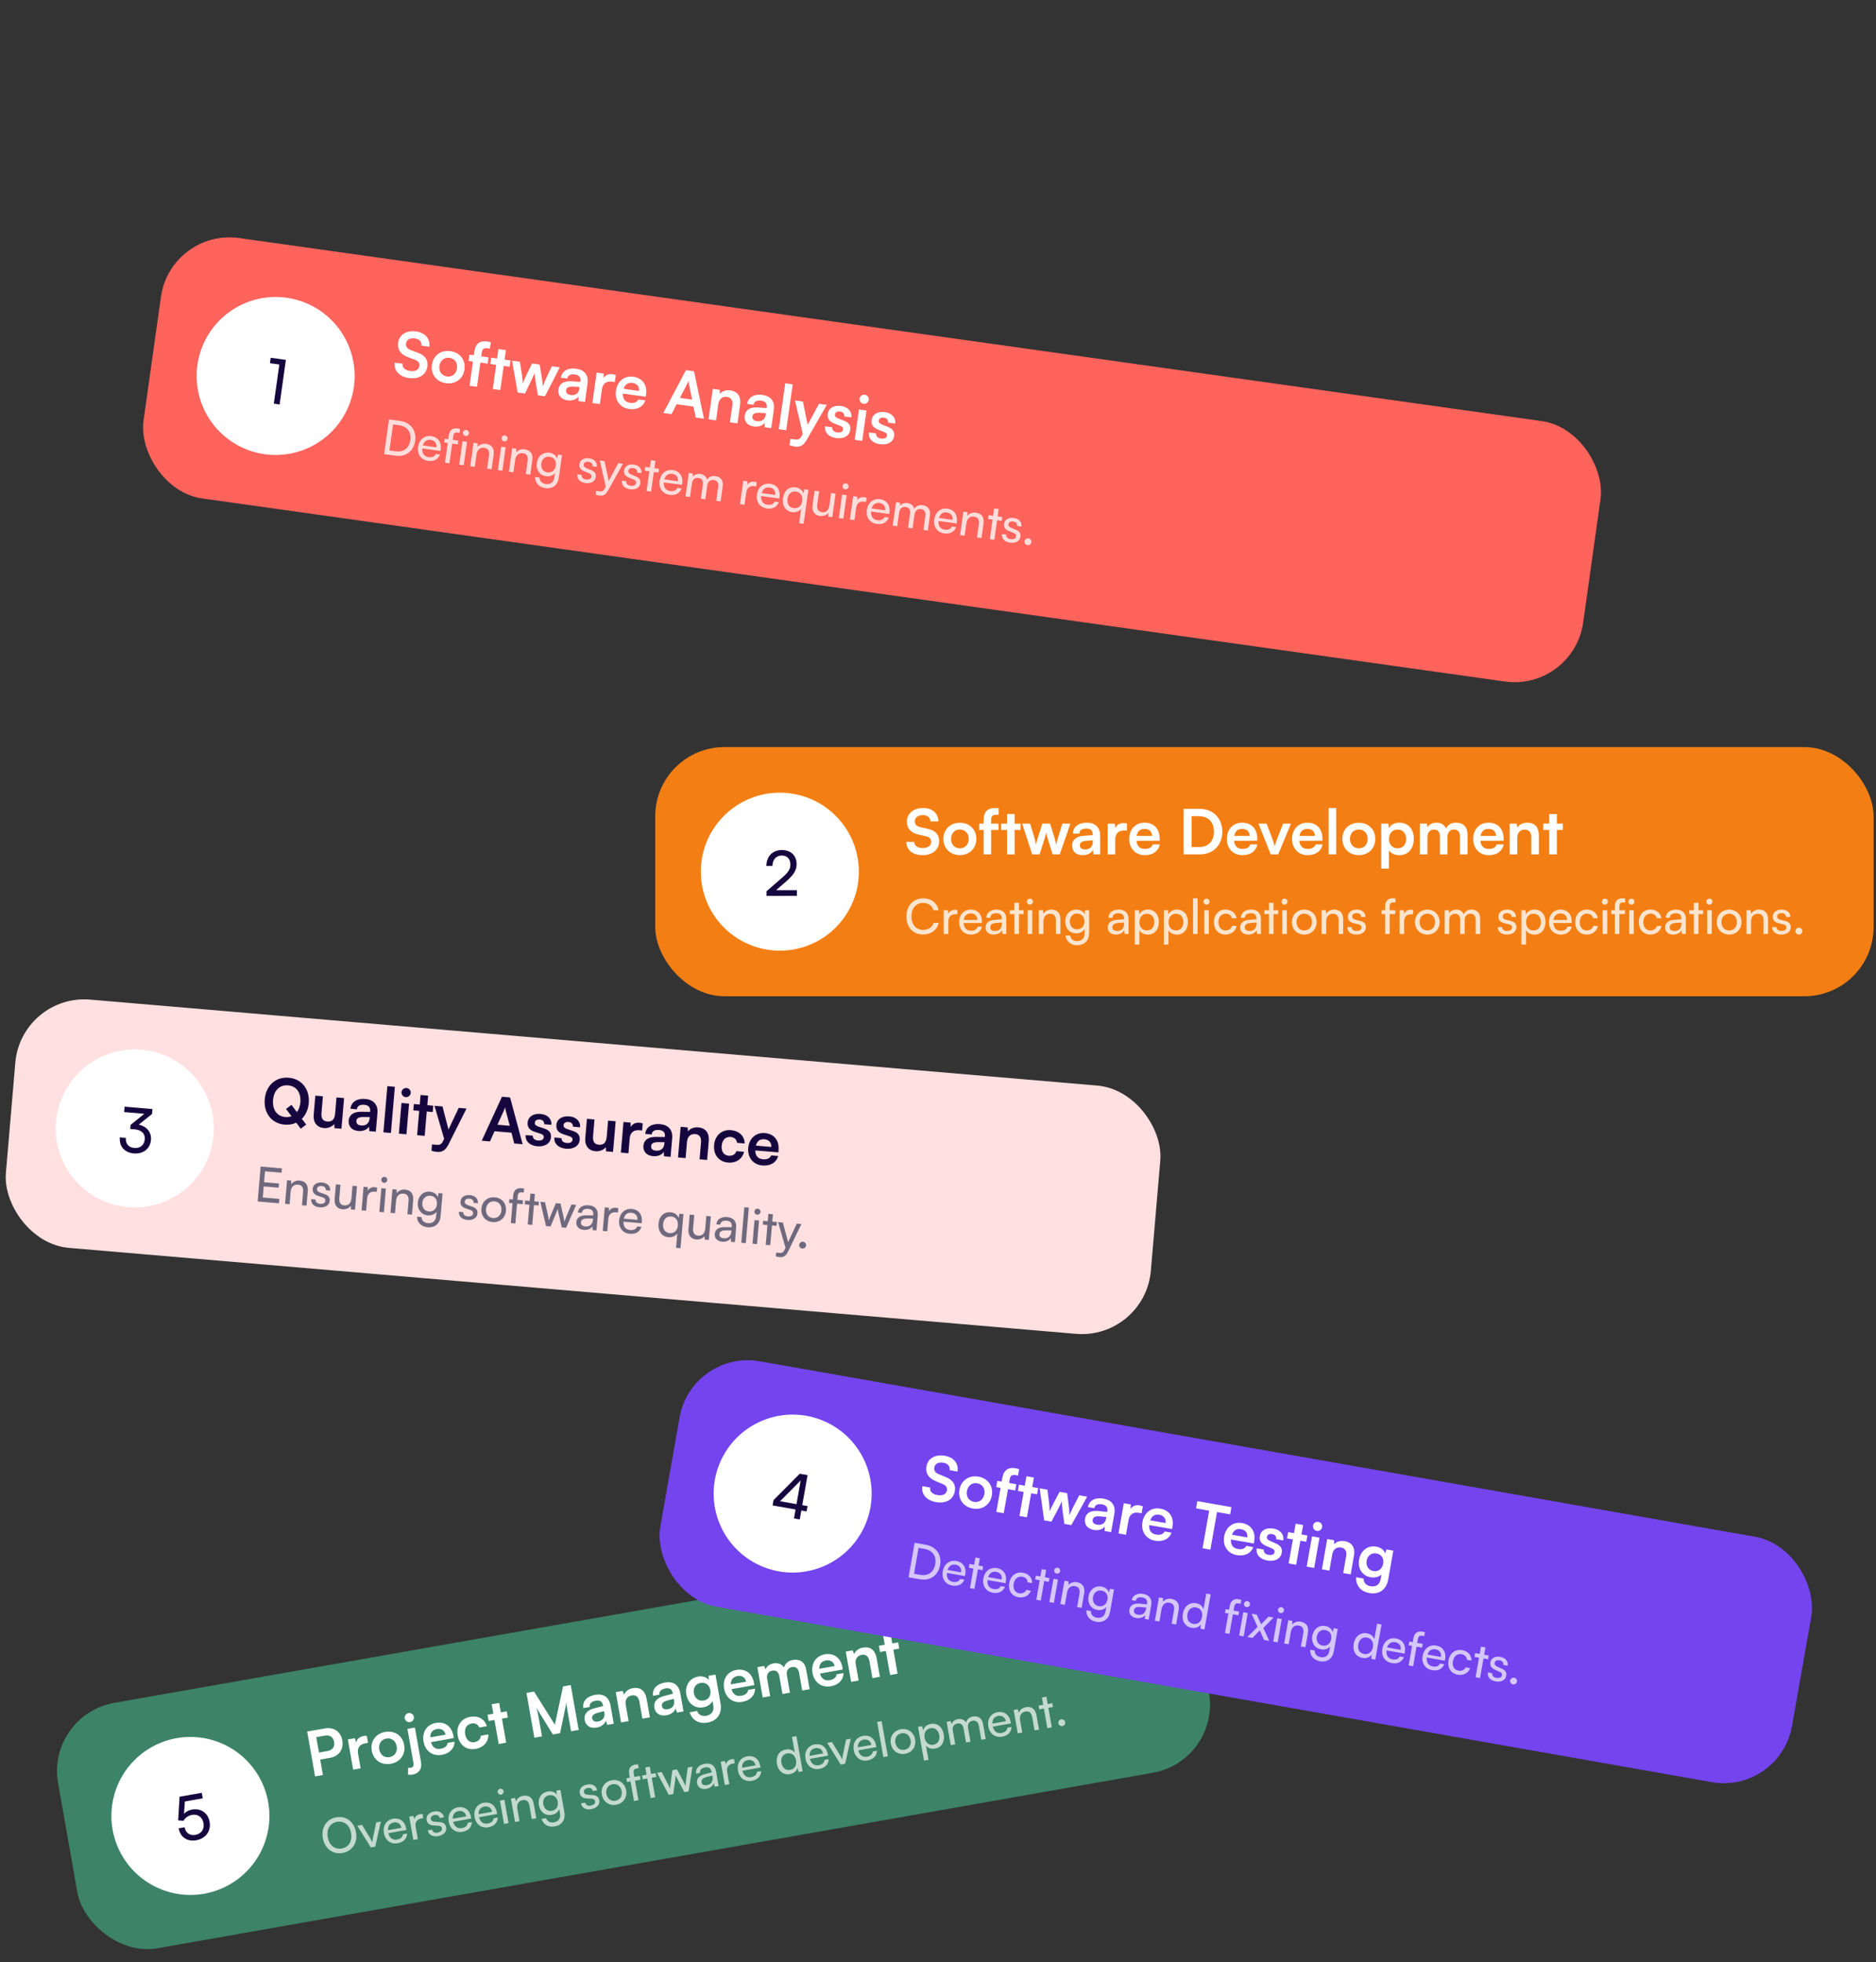 <svg width="542" height="567" viewBox="0 0 542 567" fill="none" xmlns="http://www.w3.org/2000/svg">
<rect x="0" y="0" width="542" height="567" fill="#333333" stroke="none"/>
<g clip-path="url(#clip0_2_36)">
<rect x="49.273" y="66" width="420" height="76" rx="20" transform="rotate(8 49.273 66)" fill="#FE635C"/>
<path d="M75.671 86.162C80.418 85.325 85.308 86.012 89.641 88.125V88.125C93.973 90.238 97.525 93.668 99.788 97.924V97.924C102.051 102.181 102.909 107.044 102.238 111.817V111.817C101.567 116.59 99.402 121.029 96.054 124.496V124.496C92.705 127.964 88.345 130.282 83.598 131.119V131.119C78.851 131.956 73.961 131.269 69.629 129.156V129.156C65.296 127.043 61.744 123.612 59.481 119.356V119.356C57.218 115.1 56.361 110.237 57.031 105.464V105.464C57.702 100.69 59.867 96.252 63.215 92.785V92.785C66.564 89.317 70.924 86.999 75.671 86.162V86.162Z" fill="white"/>
<path d="M80.7 105.326L77.99 104.946L78.211 103.377L82.596 103.993L80.784 116.881L79.109 116.645L80.7 105.326Z" fill="#16063E"/>
<path d="M115.025 98.986C115.345 96.704 117.458 95.383 120.203 95.769C122.841 96.14 124.311 97.837 124.051 100.2L121.77 99.879C121.874 98.749 121.165 97.977 119.881 97.796C118.473 97.598 117.469 98.148 117.316 99.235C117.186 100.162 117.612 100.749 118.665 101.151L120.652 101.885C122.812 102.68 123.739 103.973 123.466 105.916C123.126 108.34 121.016 109.643 118.146 109.24C115.365 108.849 113.755 107.114 114.03 104.772L116.311 105.092C116.174 106.2 116.972 106.985 118.434 107.19C119.949 107.403 121.004 106.879 121.157 105.791C121.28 104.918 120.907 104.339 119.87 103.956L117.867 103.202C115.725 102.411 114.744 100.982 115.025 98.986ZM124.785 105.429C125.171 102.684 127.415 101.073 130.142 101.456C132.87 101.839 134.583 104.007 134.197 106.752C133.811 109.497 131.567 111.108 128.84 110.725C126.112 110.341 124.399 108.174 124.785 105.429ZM126.96 105.735C126.734 107.339 127.615 108.571 129.113 108.782C130.61 108.992 131.797 108.05 132.022 106.446C132.248 104.842 131.367 103.609 129.869 103.399C128.372 103.188 127.185 104.13 126.96 105.735ZM135.628 102.481L136.894 102.659L137.044 101.59C137.38 99.201 138.786 98.381 140.693 98.649C141.032 98.697 141.439 98.772 141.804 98.896L141.543 100.75L140.777 100.642C139.671 100.487 139.324 101.019 139.201 101.893L139.051 102.962L141.154 103.258L140.899 105.076L138.795 104.78L137.813 111.768L135.657 111.465L136.639 104.477L135.373 104.299L135.628 102.481ZM144.543 112.714L142.368 112.408L143.35 105.421L141.657 105.183L141.912 103.364L143.606 103.602L143.992 100.857L146.166 101.163L145.78 103.908L147.492 104.149L147.236 105.967L145.525 105.726L144.543 112.714ZM149.549 113.417L147.934 104.211L150.198 104.529L150.826 108.471C150.924 109.193 150.995 109.985 151.04 110.827C151.32 109.994 151.559 109.464 151.967 108.631L153.71 105.022L155.92 105.333L156.565 109.277C156.622 109.649 156.793 111.018 156.818 111.621C157.053 110.982 157.486 109.97 157.724 109.44L159.431 105.827L161.731 106.15L157.445 114.527L155.413 114.241L154.737 110.256C154.544 109.048 154.465 108.182 154.457 107.727C154.31 108.124 154.062 108.725 153.413 110.107L151.67 113.715L149.549 113.417ZM163.963 115.679C162.091 115.416 161.103 114.168 161.336 112.511C161.564 110.889 162.883 110.038 164.991 110.171L167.657 110.345L167.684 110.149C167.852 108.955 167.207 108.374 166.102 108.218C164.818 108.038 164.03 108.472 163.9 109.399L162.046 109.139C162.314 107.231 164.058 106.204 166.447 106.54C168.817 106.873 170.099 108.362 169.756 110.804L169.004 116.151L167.097 115.883L167.119 114.56C166.617 115.416 165.335 115.872 163.963 115.679ZM164.906 114.139C166.243 114.327 167.211 113.645 167.402 112.291L167.467 111.827L165.611 111.712C164.239 111.646 163.659 112.019 163.559 112.732C163.446 113.534 163.926 114.002 164.906 114.139ZM177.909 108.387L177.625 110.401L176.823 110.288C175.255 110.068 174.157 110.768 173.916 112.479L173.315 116.757L171.14 116.452L172.375 107.664L174.425 107.952L174.37 109.253C174.867 108.432 175.787 107.962 176.964 108.127C177.267 108.17 177.565 108.248 177.909 108.387ZM181.749 118.179C179.129 117.811 177.561 115.645 177.944 112.918C178.332 110.155 180.401 108.501 182.985 108.864C185.623 109.235 187.051 111.235 186.665 113.98L186.572 114.64L179.939 113.726C179.881 115.299 180.591 116.198 182.035 116.401C183.229 116.569 184.079 116.216 184.446 115.413L186.46 115.696C185.815 117.569 184.048 118.502 181.749 118.179ZM182.752 110.649C181.469 110.469 180.587 111.054 180.188 112.343L184.608 112.964C184.779 111.752 184.054 110.832 182.752 110.649ZM194.012 119.666L191.642 119.333L198.179 106.964L200.514 107.292L203.388 120.984L200.982 120.645L200.353 117.485L195.487 116.801L194.012 119.666ZM198.506 110.973L196.435 114.972L199.964 115.468L199.058 111.05C198.999 110.697 198.929 110.287 198.931 110.015C198.843 110.257 198.681 110.634 198.506 110.973ZM206.876 121.474L204.701 121.168L205.939 112.363L207.953 112.646L207.971 113.812C208.649 112.998 209.791 112.631 210.985 112.799C213.195 113.11 214.143 114.643 213.823 116.924L213.061 122.343L210.886 122.037L211.575 117.136C211.783 115.656 211.153 114.84 210.03 114.683C208.693 114.495 207.743 115.306 207.542 116.732L206.876 121.474ZM217.785 123.243C215.914 122.98 214.926 121.733 215.159 120.075C215.387 118.453 216.706 117.602 218.814 117.735L221.48 117.91L221.507 117.714C221.675 116.519 221.03 115.938 219.924 115.782C218.641 115.602 217.853 116.037 217.723 116.964L215.869 116.703C216.137 114.796 217.881 113.768 220.269 114.104C222.64 114.437 223.921 115.926 223.578 118.368L222.827 123.716L220.919 123.448L220.942 122.124C220.44 122.98 219.158 123.436 217.785 123.243ZM218.729 121.704C220.066 121.892 221.034 121.21 221.224 119.855L221.289 119.392L219.433 119.276C218.061 119.211 217.482 119.584 217.381 120.296C217.269 121.099 217.748 121.566 218.729 121.704ZM227.155 124.324L224.999 124.021L226.862 110.759L229.019 111.062L227.155 124.324ZM228.096 128.619L228.352 126.801L229.653 126.983C230.509 127.104 231.071 126.983 231.591 126.002L231.933 125.377L229.676 115.699L231.975 116.022L233.337 122.757L236.628 116.676L238.873 116.991L233.047 127.151C232.157 128.699 231.135 129.246 229.691 129.043C229.085 128.958 228.56 128.811 228.096 128.619ZM238.378 123.175L240.446 123.465C240.356 124.234 240.859 124.796 241.857 124.936C242.873 125.079 243.483 124.746 243.573 124.105C243.636 123.659 243.449 123.306 242.69 123.017L241.156 122.42C239.62 121.841 238.959 120.984 239.157 119.576C239.4 117.847 241.006 117.019 243.038 117.304C245.017 117.582 246.194 118.911 245.971 120.625L243.903 120.334C243.991 119.583 243.559 119.031 242.721 118.914C241.866 118.793 241.312 119.115 241.219 119.775C241.149 120.274 241.496 120.65 242.219 120.933L243.753 121.531C245.185 122.077 245.839 122.86 245.648 124.215C245.398 125.997 243.727 126.889 241.553 126.584C239.36 126.276 238.135 124.904 238.378 123.175ZM249.503 116.686C248.755 116.581 248.249 115.91 248.352 115.179C248.455 114.448 249.123 113.96 249.872 114.066C250.585 114.166 251.093 114.819 250.99 115.55C250.887 116.281 250.216 116.786 249.503 116.686ZM246.931 127.103L248.168 118.298L250.343 118.603L249.105 127.409L246.931 127.103ZM251.05 124.956L253.118 125.246C253.028 126.015 253.531 126.577 254.529 126.717C255.545 126.86 256.155 126.527 256.246 125.886C256.308 125.44 256.122 125.087 255.362 124.798L253.829 124.201C252.292 123.621 251.631 122.765 251.829 121.357C252.072 119.628 253.679 118.8 255.711 119.085C257.689 119.363 258.866 120.692 258.643 122.406L256.576 122.115C256.663 121.364 256.232 120.812 255.394 120.695C254.538 120.574 253.984 120.896 253.891 121.556C253.821 122.055 254.168 122.431 254.892 122.714L256.426 123.312C257.857 123.858 258.511 124.641 258.32 125.996C258.07 127.778 256.4 128.67 254.225 128.365C252.032 128.057 250.807 126.685 251.05 124.956Z" fill="white"/>
<path d="M114.286 131.687L110.973 131.222L112.382 121.198L115.64 121.656C118.634 122.077 120.374 124.385 119.953 127.38C119.534 130.361 117.253 132.104 114.286 131.687ZM115.367 122.89L113.565 122.637L112.509 130.151L114.367 130.412C116.599 130.726 118.215 129.483 118.539 127.181C118.866 124.852 117.655 123.212 115.367 122.89ZM123.658 133.174C121.662 132.893 120.492 131.259 120.788 129.151C121.086 127.03 122.637 125.75 124.606 126.026C126.533 126.297 127.608 127.805 127.325 129.816L127.257 130.301L122.015 129.578C121.911 131.02 122.548 131.915 123.838 132.097C124.85 132.239 125.574 131.916 125.905 131.171L127.125 131.343C126.587 132.752 125.336 133.41 123.658 133.174ZM124.452 127.122C123.315 126.962 122.499 127.54 122.165 128.709L126.075 129.258C126.232 128.135 125.603 127.283 124.452 127.122ZM128.502 126.772L129.5 126.912L129.652 125.831C129.886 124.167 130.897 123.616 132.13 123.79C132.38 123.825 132.669 123.88 132.927 123.958L132.769 125.081L132.187 124.999C131.341 124.881 131.059 125.279 130.955 126.014L130.803 127.095L132.412 127.321L132.258 128.417L130.65 128.191L129.851 133.875L128.548 133.692L129.346 128.007L128.348 127.867L128.502 126.772ZM134.487 125.973C134.016 125.907 133.682 125.464 133.748 124.993C133.816 124.507 134.257 124.188 134.728 124.254C135.2 124.32 135.535 124.749 135.467 125.234C135.401 125.706 134.958 126.039 134.487 125.973ZM132.67 134.271L133.623 127.492L134.926 127.675L133.974 134.454L132.67 134.271ZM137.169 134.903L135.866 134.72L136.818 127.941L137.997 128.106L137.989 129.166C138.528 128.45 139.452 128.113 140.409 128.247C142.197 128.499 142.861 129.709 142.617 131.442L142.035 135.587L140.732 135.404L141.273 131.55C141.466 130.177 140.906 129.533 139.908 129.393C138.688 129.221 137.858 129.995 137.673 131.312L137.169 134.903ZM145.656 127.543C145.185 127.477 144.851 127.034 144.918 126.562C144.986 126.077 145.427 125.757 145.898 125.824C146.369 125.89 146.705 126.319 146.637 126.804C146.571 127.275 146.128 127.609 145.656 127.543ZM143.84 135.841L144.793 129.061L146.096 129.245L145.143 136.024L143.84 135.841ZM148.338 136.473L147.035 136.29L147.988 129.51L149.166 129.676L149.159 130.735C149.698 130.019 150.621 129.683 151.578 129.817C153.367 130.068 154.031 131.279 153.787 133.012L153.204 137.157L151.901 136.974L152.443 133.12C152.636 131.747 152.076 131.103 151.078 130.963C149.858 130.791 149.028 131.565 148.843 132.882L148.338 136.473ZM155.08 133.787C155.349 131.874 156.794 130.55 158.762 130.827C159.857 130.981 160.633 131.599 160.944 132.505L161.203 131.368L162.367 131.531L161.453 138.033C161.153 140.168 159.645 141.342 157.566 141.05C155.722 140.791 154.606 139.574 154.599 137.819L155.902 138.002C155.928 139.024 156.595 139.712 157.731 139.871C159.007 140.051 159.956 139.336 160.137 138.046L160.328 136.688C159.773 137.416 158.82 137.762 157.752 137.612C155.825 137.341 154.813 135.686 155.08 133.787ZM156.387 133.943C156.208 135.218 156.858 136.327 158.134 136.507C159.451 136.692 160.387 135.862 160.574 134.531C160.757 133.228 160.114 132.176 158.783 131.989C157.479 131.806 156.563 132.695 156.387 133.943ZM166.808 137.061L168.056 137.237C167.958 137.93 168.427 138.42 169.286 138.541C170.201 138.669 170.781 138.369 170.869 137.745C170.933 137.287 170.75 136.979 170.068 136.699L168.915 136.255C167.75 135.794 167.265 135.118 167.405 134.12C167.581 132.872 168.745 132.23 170.243 132.44C171.726 132.649 172.58 133.617 172.426 134.91L171.178 134.735C171.246 134.052 170.849 133.558 170.059 133.446C169.241 133.331 168.733 133.628 168.645 134.252C168.581 134.709 168.871 135.061 169.513 135.321L170.664 135.779C171.776 136.218 172.27 136.825 172.128 137.837C171.947 139.126 170.723 139.789 169.115 139.563C167.52 139.338 166.627 138.351 166.808 137.061ZM172.087 142.907L172.237 141.839L173.11 141.962C173.734 142.05 174.247 142.023 174.686 141.208L175.014 140.59L173.286 133.066L174.658 133.259L175.859 138.998L178.637 133.818L179.982 134.007L175.612 141.861C174.991 142.962 174.244 143.351 173.204 143.205C172.774 143.145 172.422 143.039 172.087 142.907ZM179.697 138.873L180.945 139.048C180.847 139.741 181.316 140.231 182.175 140.352C183.09 140.481 183.67 140.18 183.757 139.556C183.822 139.099 183.639 138.79 182.957 138.511L181.804 138.066C180.639 137.605 180.154 136.929 180.294 135.931C180.47 134.683 181.634 134.041 183.132 134.252C184.615 134.46 185.469 135.428 185.315 136.722L184.067 136.546C184.135 135.863 183.738 135.369 182.948 135.258C182.13 135.143 181.622 135.439 181.534 136.063C181.47 136.52 181.76 136.872 182.402 137.132L183.553 137.591C184.665 138.03 185.159 138.637 185.017 139.649C184.836 140.938 183.612 141.6 182.003 141.374C180.409 141.15 179.516 140.162 179.697 138.873ZM188.103 142.061L186.799 141.878L187.598 136.194L186.267 136.007L186.421 134.912L187.752 135.099L188.05 132.978L189.353 133.161L189.055 135.282L190.386 135.469L190.232 136.564L188.901 136.377L188.103 142.061ZM193.437 142.981C191.441 142.7 190.271 141.066 190.567 138.958C190.865 136.837 192.416 135.557 194.385 135.833C196.312 136.104 197.387 137.612 197.104 139.623L197.036 140.108L191.794 139.385C191.69 140.827 192.328 141.722 193.617 141.903C194.629 142.046 195.353 141.723 195.684 140.978L196.904 141.15C196.366 142.558 195.115 143.217 193.437 142.981ZM194.231 136.928C193.094 136.769 192.278 137.347 191.944 138.516L195.854 139.065C196.011 137.942 195.382 137.09 194.231 136.928ZM199.353 143.643L198.049 143.459L199.002 136.68L200.167 136.844L200.167 137.749C200.603 137.159 201.386 136.817 202.343 136.952C203.396 137.1 204.071 137.732 204.299 138.626C204.737 137.825 205.629 137.413 206.682 137.561C208.235 137.78 209.041 138.883 208.821 140.449L208.198 144.886L206.922 144.706L207.501 140.589C207.651 139.521 207.14 138.828 206.225 138.699C205.241 138.561 204.492 139.162 204.34 140.244L203.775 144.264L202.486 144.083L203.066 139.952C203.216 138.884 202.716 138.22 201.801 138.091C200.817 137.953 200.07 138.541 199.918 139.622L199.353 143.643ZM218.637 139.383L218.47 140.575L217.888 140.493C216.654 140.32 215.786 140.962 215.603 142.265L215.098 145.855L213.795 145.672L214.746 138.907L215.966 139.078L215.905 140.116C216.281 139.448 217.027 139.072 217.956 139.202C218.192 139.236 218.382 139.291 218.637 139.383ZM221.557 146.933C219.561 146.652 218.391 145.018 218.687 142.91C218.985 140.789 220.537 139.509 222.505 139.785C224.432 140.056 225.507 141.564 225.224 143.575L225.156 144.06L219.914 143.337C219.81 144.779 220.448 145.674 221.737 145.855C222.749 145.998 223.473 145.675 223.804 144.93L225.024 145.102C224.487 146.51 223.235 147.169 221.557 146.933ZM222.351 140.881C221.215 140.721 220.398 141.299 220.064 142.468L223.974 143.017C224.132 141.894 223.502 141.042 222.351 140.881ZM226.209 143.911C226.501 141.831 227.926 140.547 229.867 140.82C230.934 140.97 231.795 141.586 232.108 142.577L232.39 141.372L233.555 141.536L232.176 151.352L230.886 151.17L231.469 147.025C230.894 147.793 229.929 148.124 228.848 147.972C226.851 147.691 225.919 145.977 226.209 143.911ZM227.518 144.151C227.323 145.538 227.96 146.645 229.29 146.832C230.621 147.019 231.58 146.136 231.774 144.75C231.973 143.335 231.294 142.236 229.963 142.049C228.632 141.862 227.715 142.751 227.518 144.151ZM240.121 142.459L241.41 142.64L240.458 149.42L239.293 149.256L239.299 148.21C238.811 148.863 237.842 149.222 236.843 149.081C235.263 148.859 234.526 147.667 234.76 146.003L235.352 141.789L236.655 141.972L236.123 145.757C235.919 147.212 236.465 147.855 237.463 147.995C238.655 148.162 239.414 147.491 239.618 146.036L240.121 142.459ZM244.165 141.387C243.694 141.321 243.36 140.878 243.426 140.407C243.494 139.922 243.935 139.602 244.406 139.668C244.878 139.734 245.213 140.163 245.145 140.649C245.079 141.12 244.636 141.454 244.165 141.387ZM242.348 149.685L243.301 142.906L244.604 143.089L243.652 149.868L242.348 149.685ZM250.386 143.845L250.218 145.037L249.636 144.955C248.402 144.782 247.535 145.424 247.351 146.727L246.847 150.317L245.544 150.134L246.494 143.369L247.714 143.54L247.653 144.578C248.03 143.91 248.776 143.534 249.704 143.664C249.94 143.698 250.13 143.753 250.386 143.845ZM253.306 151.395C251.309 151.114 250.14 149.48 250.436 147.372C250.734 145.251 252.285 143.971 254.254 144.247C256.181 144.518 257.255 146.026 256.973 148.037L256.905 148.522L251.662 147.799C251.559 149.241 252.196 150.136 253.486 150.317C254.498 150.46 255.222 150.137 255.552 149.392L256.772 149.563C256.235 150.972 254.983 151.631 253.306 151.395ZM254.1 145.342C252.963 145.183 252.147 145.761 251.813 146.93L255.722 147.479C255.88 146.356 255.251 145.504 254.1 145.342ZM259.221 152.057L257.918 151.873L258.871 145.094L260.035 145.258L260.035 146.163C260.472 145.573 261.255 145.231 262.212 145.366C263.265 145.514 263.94 146.146 264.167 147.04C264.605 146.239 265.497 145.827 266.551 145.975C268.104 146.194 268.91 147.297 268.69 148.863L268.066 153.3L266.791 153.12L267.369 149.003C267.52 147.935 267.009 147.242 266.094 147.113C265.11 146.975 264.361 147.576 264.209 148.658L263.644 152.678L262.354 152.497L262.935 148.366C263.085 147.298 262.585 146.634 261.67 146.505C260.685 146.367 259.938 146.955 259.786 148.036L259.221 152.057ZM272.775 154.131C270.778 153.85 269.608 152.216 269.905 150.108C270.203 147.987 271.754 146.707 273.723 146.983C275.65 147.254 276.724 148.762 276.442 150.773L276.374 151.258L271.131 150.535C271.027 151.977 271.665 152.872 272.954 153.054C273.966 153.196 274.69 152.873 275.021 152.128L276.241 152.3C275.704 153.709 274.452 154.367 272.775 154.131ZM273.569 148.079C272.432 147.919 271.615 148.497 271.282 149.666L275.191 150.215C275.349 149.092 274.719 148.24 273.569 148.079ZM278.69 154.793L277.387 154.61L278.34 147.83L279.518 147.996L279.511 149.055C280.049 148.339 280.973 148.002 281.93 148.137C283.718 148.388 284.382 149.598 284.139 151.331L283.556 155.477L282.253 155.293L282.795 151.439C282.988 150.067 282.428 149.423 281.43 149.282C280.21 149.111 279.38 149.885 279.195 151.202L278.69 154.793ZM287.274 155.999L285.971 155.816L286.77 150.132L285.439 149.945L285.593 148.85L286.924 149.037L287.222 146.915L288.525 147.099L288.227 149.22L289.558 149.407L289.404 150.502L288.073 150.315L287.274 155.999ZM289.497 154.304L290.745 154.479C290.647 155.173 291.116 155.663 291.975 155.783C292.89 155.912 293.47 155.612 293.557 154.988C293.622 154.53 293.439 154.222 292.757 153.942L291.604 153.497C290.439 153.037 289.954 152.361 290.094 151.362C290.27 150.115 291.434 149.473 292.932 149.683C294.415 149.892 295.268 150.86 295.115 152.153L293.867 151.978C293.935 151.294 293.538 150.8 292.748 150.689C291.93 150.574 291.422 150.87 291.334 151.494C291.27 151.952 291.559 152.304 292.202 152.563L293.353 153.022C294.465 153.461 294.959 154.068 294.817 155.08C294.636 156.369 293.412 157.031 291.803 156.805C290.209 156.581 289.316 155.593 289.497 154.304ZM296.855 157.515C296.314 157.439 295.919 156.931 295.993 156.405C296.069 155.864 296.589 155.485 297.13 155.561C297.657 155.635 298.052 156.142 297.976 156.683C297.902 157.21 297.382 157.589 296.855 157.515Z" fill="#FFDDDB"/>
</g>
<g clip-path="url(#clip1_2_36)">
<rect x="6.125" y="287.141" width="332" height="72" rx="20" transform="rotate(4.88 6.125 287.141)" fill="#FFE0E0"/>
<path d="M86.889 326.147L85.592 324.41C84.613 324.868 83.475 325.078 82.238 324.973C78.489 324.653 76.144 321.652 76.486 317.653C76.826 313.671 79.665 311.095 83.413 311.415C87.162 311.735 89.543 314.739 89.201 318.738C89.04 320.622 88.329 322.187 87.206 323.283L88.471 324.963L86.889 326.147ZM86.78 318.532C87.019 315.734 85.628 313.827 83.225 313.621C80.822 313.416 79.128 315.06 78.889 317.858C78.65 320.656 80.041 322.563 82.444 322.768C83.09 322.823 83.674 322.747 84.216 322.54L82.643 320.437L84.208 319.251L85.78 321.355C86.329 320.643 86.682 319.679 86.78 318.532ZM97.219 317.111L99.407 317.297L98.651 326.157L96.624 325.984L96.564 324.787C95.954 325.584 94.757 326.06 93.573 325.958C91.529 325.784 90.445 324.3 90.63 322.13L91.103 316.588L93.292 316.775L92.884 321.546C92.74 323.232 93.346 323.97 94.565 324.074C95.946 324.192 96.679 323.442 96.823 321.756L97.219 317.111ZM103.527 326.808C101.644 326.648 100.59 325.456 100.732 323.788C100.871 322.156 102.142 321.234 104.255 321.252L106.926 321.281L106.943 321.084C107.045 319.882 106.369 319.337 105.257 319.242C103.966 319.132 103.203 319.609 103.123 320.541L101.258 320.382C101.422 318.463 103.107 317.342 105.51 317.547C107.896 317.751 109.256 319.168 109.046 321.625L108.587 327.005L106.668 326.842L106.618 325.519C106.163 326.401 104.908 326.926 103.527 326.808ZM104.386 325.22C105.731 325.334 106.66 324.601 106.777 323.238L106.817 322.772L104.957 322.757C103.583 322.766 103.025 323.17 102.964 323.888C102.895 324.695 103.399 325.135 104.386 325.22ZM112.942 327.377L110.772 327.192L111.911 313.849L114.082 314.034L112.942 327.377ZM117.24 317.031C116.486 316.967 115.945 316.325 116.008 315.589C116.071 314.854 116.711 314.331 117.465 314.395C118.182 314.456 118.725 315.081 118.662 315.816C118.599 316.551 117.957 317.093 117.24 317.031ZM115.238 327.573L115.994 318.714L118.182 318.9L117.426 327.76L115.238 327.573ZM122.699 328.21L120.511 328.024L121.111 320.993L119.408 320.848L119.564 319.018L121.268 319.164L121.503 316.402L123.692 316.589L123.456 319.351L125.177 319.498L125.021 321.327L123.3 321.18L122.699 328.21ZM124.659 332.515L124.816 330.685L126.125 330.797C126.986 330.871 127.541 330.719 128.006 329.711L128.314 329.069L125.533 319.528L127.847 319.726L129.573 326.376L132.528 320.125L134.788 320.318L129.523 330.78C128.718 332.373 127.727 332.975 126.275 332.851C125.665 332.799 125.133 332.682 124.659 332.515ZM141.561 329.821L139.175 329.617L145.03 316.911L147.379 317.112L150.994 330.626L148.573 330.419L147.774 327.298L142.878 326.88L141.561 329.821ZM145.575 320.896L143.725 325.001L147.276 325.305L146.13 320.943C146.052 320.593 145.96 320.188 145.947 319.916C145.872 320.162 145.731 320.548 145.575 320.896ZM151.864 327.991L153.944 328.168C153.896 328.941 154.429 329.474 155.433 329.56C156.455 329.647 157.047 329.282 157.102 328.636C157.14 328.188 156.934 327.845 156.161 327.599L154.597 327.086C153.031 326.591 152.324 325.772 152.445 324.355C152.594 322.615 154.153 321.701 156.198 321.875C158.188 322.045 159.436 323.308 159.306 325.031L157.226 324.853C157.272 324.099 156.812 323.571 155.969 323.499C155.108 323.426 154.572 323.778 154.515 324.441C154.472 324.943 154.839 325.3 155.577 325.544L157.141 326.057C158.601 326.524 159.296 327.27 159.18 328.633C159.026 330.427 157.407 331.409 155.219 331.222C153.013 331.033 151.715 329.73 151.864 327.991ZM160.166 328.699L162.246 328.877C162.198 329.65 162.731 330.183 163.735 330.269C164.757 330.356 165.348 329.991 165.404 329.345C165.442 328.897 165.236 328.554 164.462 328.307L162.898 327.795C161.333 327.3 160.626 326.48 160.747 325.064C160.895 323.324 162.455 322.409 164.5 322.584C166.49 322.754 167.737 324.017 167.608 325.74L165.528 325.562C165.574 324.807 165.113 324.28 164.27 324.208C163.41 324.135 162.874 324.486 162.817 325.15C162.774 325.652 163.141 326.009 163.879 326.252L165.443 326.765C166.903 327.233 167.598 327.979 167.481 329.342C167.328 331.136 165.709 332.117 163.521 331.93C161.315 331.742 160.017 330.439 160.166 328.699ZM175.684 323.81L177.872 323.997L177.115 332.856L175.089 332.683L175.028 331.486C174.418 332.283 173.222 332.759 172.038 332.658C169.993 332.483 168.91 331 169.095 328.829L169.568 323.288L171.756 323.474L171.349 328.245C171.205 329.931 171.81 330.669 173.03 330.773C174.411 330.891 175.143 330.141 175.287 328.455L175.684 323.81ZM185.695 324.628L185.522 326.655L184.714 326.586C183.136 326.451 182.078 327.21 181.931 328.932L181.563 333.236L179.375 333.049L180.13 324.207L182.193 324.384L182.208 325.686C182.66 324.839 183.553 324.319 184.737 324.42C185.042 324.446 185.344 324.508 185.695 324.628ZM188.682 334.079C186.799 333.918 185.745 332.726 185.887 331.058C186.027 329.426 187.297 328.505 189.41 328.522L192.081 328.552L192.098 328.355C192.2 327.153 191.524 326.607 190.412 326.512C189.121 326.402 188.358 326.879 188.278 327.812L186.413 327.652C186.577 325.733 188.262 324.613 190.665 324.818C193.051 325.022 194.411 326.438 194.201 328.895L193.742 334.276L191.823 334.112L191.773 332.789C191.319 333.672 190.063 334.197 188.682 334.079ZM189.541 332.49C190.886 332.605 191.815 331.871 191.932 330.508L191.972 330.042L190.112 330.028C188.738 330.037 188.18 330.441 188.119 331.158C188.05 331.965 188.554 332.406 189.541 332.49ZM198.079 334.646L195.891 334.459L196.648 325.6L198.674 325.773L198.756 326.936C199.388 326.087 200.509 325.658 201.71 325.761C203.934 325.951 204.964 327.43 204.768 329.725L204.303 335.178L202.115 334.991L202.536 330.059C202.663 328.57 201.989 327.79 200.859 327.693C199.514 327.579 198.609 328.441 198.487 329.876L198.079 334.646ZM206.312 330.869C206.547 328.125 208.523 326.343 211.142 326.566C213.563 326.773 215.098 328.259 215.149 330.413L212.961 330.226C212.796 329.2 212.105 328.617 211.065 328.529C209.666 328.409 208.643 329.388 208.5 331.056C208.358 332.724 209.13 333.837 210.529 333.957C211.623 334.05 212.44 333.578 212.756 332.629L214.962 332.818C214.517 334.857 212.674 336.127 210.36 335.93C207.67 335.7 206.072 333.685 206.312 330.869ZM220.257 336.775C217.62 336.549 215.937 334.473 216.171 331.729C216.409 328.949 218.384 327.184 220.984 327.406C223.639 327.633 225.173 329.553 224.937 332.315L224.881 332.978L218.207 332.426C218.236 334.001 218.993 334.86 220.446 334.984C221.647 335.087 222.476 334.688 222.799 333.866L224.826 334.039C224.284 335.944 222.57 336.972 220.257 336.775ZM220.849 329.201C219.558 329.091 218.709 329.723 218.381 331.032L222.828 331.412C222.933 330.192 222.158 329.313 220.849 329.201Z" fill="#16063E"/>
<path d="M80.594 347.696L74.443 347.171L75.304 337.085L81.455 337.611L81.348 338.866L76.564 338.458L76.294 341.61L80.605 341.978L80.501 343.192L76.191 342.824L75.918 346.018L80.703 346.427L80.594 347.696ZM83.663 347.958L82.352 347.846L82.934 341.025L84.12 341.126L84.17 342.184C84.669 341.44 85.573 341.053 86.536 341.136C88.335 341.289 89.064 342.461 88.915 344.205L88.559 348.376L87.248 348.264L87.579 344.386C87.697 343.005 87.103 342.392 86.099 342.307C84.871 342.202 84.085 343.02 83.972 344.345L83.663 347.958ZM89.905 346.496L91.16 346.603C91.101 347.3 91.595 347.764 92.46 347.838C93.381 347.916 93.943 347.585 93.996 346.957C94.036 346.497 93.836 346.199 93.14 345.957L91.965 345.575C90.776 345.179 90.255 344.53 90.341 343.526C90.448 342.27 91.576 341.566 93.083 341.695C94.575 341.822 95.48 342.742 95.397 344.042L94.142 343.935C94.172 343.249 93.749 342.777 92.954 342.709C92.131 342.639 91.64 342.962 91.586 343.59C91.547 344.05 91.855 344.386 92.511 344.61L93.685 345.006C94.819 345.384 95.346 345.963 95.259 346.981C95.148 348.278 93.962 349.006 92.344 348.868C90.74 348.731 89.794 347.793 89.905 346.496ZM101.844 342.639L103.141 342.75L102.558 349.571L101.387 349.471L101.335 348.427C100.884 349.105 99.936 349.516 98.931 349.43C97.341 349.294 96.54 348.144 96.683 346.47L97.045 342.23L98.356 342.341L98.031 346.15C97.906 347.614 98.486 348.226 99.49 348.312C100.69 348.414 101.411 347.703 101.536 346.238L101.844 342.639ZM108.954 343.19L108.851 344.39L108.266 344.34C107.024 344.234 106.193 344.921 106.081 346.233L105.772 349.846L104.461 349.734L105.042 342.926L106.27 343.031L106.265 344.071C106.605 343.383 107.329 342.967 108.264 343.047C108.501 343.067 108.694 343.112 108.954 343.19ZM110.959 341.788C110.484 341.747 110.127 341.323 110.168 340.849C110.209 340.361 110.632 340.017 111.106 340.058C111.581 340.098 111.939 340.508 111.897 340.997C111.857 341.471 111.433 341.828 110.959 341.788ZM109.597 350.172L110.179 343.351L111.49 343.463L110.908 350.284L109.597 350.172ZM114.123 350.558L112.811 350.447L113.394 343.625L114.579 343.727L114.63 344.785C115.129 344.04 116.033 343.654 116.995 343.736C118.795 343.89 119.524 345.062 119.375 346.806L119.019 350.977L117.708 350.865L118.039 346.987C118.157 345.606 117.563 344.993 116.558 344.907C115.331 344.802 114.544 345.62 114.431 346.946L114.123 350.558ZM120.709 347.51C120.873 345.585 122.243 344.184 124.224 344.353C125.326 344.447 126.134 345.022 126.494 345.91L126.69 344.761L127.862 344.861L127.303 351.403C127.12 353.551 125.678 354.805 123.586 354.626C121.73 354.468 120.55 353.313 120.447 351.562L121.758 351.674C121.84 352.693 122.543 353.343 123.687 353.441C124.97 353.55 125.879 352.785 125.989 351.487L126.106 350.12C125.592 350.877 124.659 351.275 123.584 351.184C121.646 351.018 120.545 349.421 120.709 347.51ZM122.022 347.594C121.913 348.877 122.622 349.949 123.905 350.059C125.231 350.172 126.121 349.293 126.235 347.953C126.347 346.642 125.647 345.627 124.308 345.513C122.996 345.401 122.129 346.338 122.022 347.594ZM132.597 350.141L133.853 350.248C133.793 350.945 134.287 351.409 135.152 351.483C136.073 351.561 136.635 351.23 136.689 350.602C136.728 350.142 136.529 349.844 135.833 349.602L134.657 349.22C133.468 348.824 132.948 348.175 133.033 347.171C133.141 345.916 134.269 345.211 135.775 345.34C137.268 345.467 138.173 346.387 138.09 347.687L136.834 347.58C136.865 346.894 136.441 346.422 135.646 346.354C134.823 346.284 134.332 346.607 134.278 347.235C134.239 347.695 134.548 348.031 135.203 348.255L136.378 348.651C137.512 349.029 138.038 349.608 137.951 350.626C137.841 351.923 136.654 352.651 135.036 352.513C133.432 352.376 132.486 351.438 132.597 350.141ZM139.084 349.247C139.264 347.141 140.897 345.791 142.947 345.966C144.984 346.14 146.364 347.747 146.184 349.853C146.004 351.96 144.372 353.31 142.335 353.136C140.285 352.961 138.904 351.354 139.084 349.247ZM140.409 349.36C140.288 350.783 141.11 351.851 142.435 351.964C143.746 352.076 144.752 351.164 144.873 349.741C144.995 348.319 144.158 347.25 142.847 347.138C141.522 347.025 140.531 347.938 140.409 349.36ZM147.16 346.508L148.164 346.594L148.257 345.506C148.4 343.832 149.379 343.227 150.621 343.333C150.872 343.355 151.164 343.394 151.425 343.458L151.329 344.588L150.743 344.538C149.892 344.465 149.632 344.879 149.569 345.618L149.476 346.706L151.094 346.844L151 347.946L149.382 347.808L148.893 353.527L147.582 353.415L148.07 347.696L147.066 347.61L147.16 346.508ZM153.778 353.944L152.467 353.832L152.955 348.113L151.616 347.999L151.71 346.897L153.049 347.011L153.231 344.877L154.543 344.989L154.36 347.123L155.699 347.237L155.605 348.339L154.266 348.225L153.778 353.944ZM157.759 354.284L156.109 347.272L157.462 347.388L158.289 351.027C158.4 351.543 158.495 352.071 158.57 352.681C158.733 352.091 158.963 351.535 159.154 351.101L160.601 347.656L161.94 347.77L162.767 351.41C162.85 351.754 163.005 352.568 163.075 353.066C163.233 352.531 163.399 352.068 163.646 351.485L165.092 348.039L166.459 348.156L163.547 354.778L162.306 354.672L161.432 350.916C161.267 350.214 161.173 349.672 161.136 349.289C161.037 349.618 160.874 350.054 160.552 350.855L159.056 354.395L157.759 354.284ZM168.668 355.384C167.203 355.259 166.409 354.362 166.515 353.121C166.622 351.865 167.623 351.164 169.238 351.175L171.401 351.191L171.417 350.996C171.515 349.852 170.866 349.389 169.945 349.311C168.843 349.217 168.174 349.651 168.104 350.474L166.96 350.377C167.081 348.954 168.333 348.119 170.091 348.269C171.778 348.413 172.846 349.404 172.689 351.245L172.323 355.528L171.207 355.432L171.162 354.318C170.746 355.07 169.77 355.478 168.668 355.384ZM169.132 354.398C170.373 354.504 171.196 353.759 171.305 352.476L171.336 352.113L169.58 352.104C168.413 352.117 167.901 352.522 167.844 353.192C167.782 353.917 168.281 354.325 169.132 354.398ZM178.632 349.139L178.53 350.339L177.944 350.289C176.702 350.183 175.871 350.87 175.759 352.182L175.45 355.795L174.139 355.683L174.72 348.875L175.948 348.98L175.943 350.02C176.283 349.332 177.007 348.916 177.942 348.996C178.179 349.016 178.372 349.061 178.632 349.139ZM181.958 356.519C179.95 356.347 178.693 354.779 178.874 352.658C179.056 350.524 180.535 349.161 182.516 349.33C184.455 349.496 185.61 350.943 185.437 352.966L185.396 353.454L180.122 353.018C180.097 354.463 180.782 355.322 182.079 355.433C183.098 355.52 183.803 355.159 184.093 354.397L185.32 354.502C184.86 355.938 183.646 356.663 181.958 356.519ZM182.422 350.432C181.278 350.335 180.494 350.956 180.225 352.141L184.158 352.477C184.255 351.347 183.58 350.531 182.422 350.432ZM190.253 353.574C190.432 351.481 191.784 350.122 193.737 350.288C194.811 350.38 195.704 350.948 196.071 351.921L196.287 350.703L197.459 350.803L196.616 360.679L195.318 360.568L195.675 356.397C195.143 357.195 194.197 357.578 193.109 357.485C191.1 357.313 190.076 355.652 190.253 353.574ZM191.574 353.743C191.454 355.138 192.15 356.209 193.489 356.323C194.828 356.437 195.737 355.503 195.856 354.108C195.977 352.686 195.239 351.625 193.9 351.511C192.561 351.396 191.694 352.334 191.574 353.743ZM204.065 351.367L205.363 351.478L204.78 358.299L203.609 358.199L203.557 357.155C203.106 357.833 202.158 358.243 201.153 358.158C199.563 358.022 198.762 356.872 198.905 355.198L199.267 350.957L200.578 351.069L200.253 354.877C200.128 356.342 200.708 356.953 201.712 357.039C202.912 357.142 203.633 356.43 203.758 354.966L204.065 351.367ZM208.663 358.799C207.199 358.674 206.404 357.777 206.51 356.535C206.617 355.28 207.618 354.579 209.233 354.59L211.396 354.606L211.412 354.411C211.51 353.267 210.861 352.804 209.941 352.725C208.839 352.631 208.169 353.066 208.099 353.889L206.955 353.791C207.076 352.369 208.328 351.534 210.086 351.684C211.773 351.828 212.841 352.819 212.684 354.66L212.318 358.942L211.202 358.847L211.157 357.733C210.742 358.485 209.765 358.893 208.663 358.799ZM209.127 357.813C210.368 357.919 211.191 357.174 211.3 355.891L211.331 355.528L209.576 355.519C208.408 355.531 207.896 355.937 207.839 356.607C207.777 357.332 208.276 357.74 209.127 357.813ZM215.473 359.212L214.162 359.1L215.039 348.833L216.35 348.945L215.473 359.212ZM218.766 350.992C218.291 350.951 217.934 350.528 217.975 350.053C218.016 349.565 218.439 349.222 218.913 349.262C219.388 349.303 219.746 349.713 219.704 350.201C219.664 350.675 219.24 351.032 218.766 350.992ZM217.404 359.376L217.986 352.555L219.297 352.667L218.715 359.488L217.404 359.376ZM222.543 359.815L221.232 359.703L221.72 353.984L220.381 353.87L220.475 352.768L221.815 352.882L221.997 350.748L223.308 350.86L223.126 352.994L224.465 353.108L224.371 354.21L223.032 354.096L222.543 359.815ZM224.143 363.029L224.235 361.955L225.113 362.03C225.741 362.084 226.252 362.029 226.646 361.191L226.939 360.556L224.805 353.137L226.186 353.255L227.697 358.92L230.189 353.597L231.542 353.713L227.607 361.793C227.046 362.926 226.321 363.355 225.275 363.266C224.842 363.229 224.484 363.142 224.143 363.029ZM231.811 360.775C231.267 360.729 230.845 360.243 230.89 359.713C230.936 359.169 231.435 358.762 231.979 358.808C232.509 358.854 232.931 359.339 232.885 359.883C232.839 360.413 232.341 360.82 231.811 360.775Z" fill="#6F697E"/>
<path d="M33.753 303.842C38.447 302.748 43.367 303.168 47.808 305.042V305.042C52.249 306.916 55.983 310.148 58.474 314.275V314.275C60.966 318.402 62.087 323.211 61.676 328.014V328.014C61.266 332.816 59.346 337.366 56.192 341.011V341.011C53.037 344.655 48.809 347.207 44.115 348.301V348.301C39.421 349.396 34.5 348.975 30.059 347.101V347.101C25.618 345.227 21.885 341.995 19.393 337.869V337.869C16.902 333.742 15.781 328.933 16.191 324.13V324.13C16.601 319.327 18.521 314.778 21.676 311.133V311.133C24.831 307.489 29.058 304.936 33.753 303.842V303.842Z" fill="white"/>
<path d="M38.908 326.336L37.616 326.226L37.716 325.06L41.694 321.841L35.865 321.343L35.998 319.783L44.051 320.47L43.93 321.887L40.09 324.973C42.273 325.431 43.814 327.062 43.615 329.393C43.391 332.012 41.276 333.511 38.639 333.286C36.093 333.069 34.397 331.352 34.626 328.662L36.366 328.811C36.222 330.496 37.178 331.572 38.81 331.711C40.496 331.855 41.682 330.872 41.824 329.204C41.957 327.644 40.97 326.512 38.908 326.336Z" fill="#16063E"/>
</g>
<g clip-path="url(#clip2_2_36)">
<rect x="13.305" y="495.527" width="332" height="72" rx="20" transform="rotate(-10 13.305 495.527)" fill="#3C8369"/>
<path d="M95.366 507.929L92.512 508.432L93.299 512.899L91.03 513.299L88.746 500.341L93.869 499.438C96.474 498.978 98.458 500.383 98.905 502.918C99.346 505.417 97.954 507.472 95.366 507.929ZM93.782 501.537L91.371 501.962L92.155 506.411L94.531 505.992C96.091 505.717 96.777 504.737 96.527 503.319C96.277 501.901 95.288 501.271 93.782 501.537ZM105.978 501.598L106.331 503.601L105.533 503.742C103.973 504.017 103.145 505.022 103.445 506.723L104.195 510.978L102.033 511.359L100.492 502.62L102.53 502.26L102.88 503.515C103.099 502.581 103.829 501.849 104.999 501.642C105.3 501.589 105.608 501.572 105.978 501.598ZM107.408 505.878C106.927 503.148 108.563 500.923 111.275 500.444C113.988 499.966 116.287 501.498 116.768 504.228C117.249 506.958 115.613 509.184 112.901 509.662C110.189 510.14 107.89 508.608 107.408 505.878ZM109.571 505.497C109.852 507.092 111.071 507.992 112.56 507.73C114.049 507.467 114.887 506.205 114.605 504.609C114.324 503.014 113.105 502.114 111.616 502.376C110.127 502.639 109.29 503.902 109.571 505.497ZM118.485 497.619C117.758 497.748 117.07 497.266 116.942 496.539C116.814 495.812 117.299 495.142 118.026 495.014C118.735 494.889 119.437 495.35 119.566 496.076C119.694 496.803 119.194 497.494 118.485 497.619ZM117.891 512.803L117.908 510.826C118.225 510.862 118.405 510.848 118.671 510.801C119.415 510.67 119.589 510.201 119.432 509.315L117.713 499.565L119.876 499.184L121.639 509.181C121.967 511.043 121.116 512.436 119.219 512.77C118.811 512.842 118.486 512.863 117.891 512.803ZM127.613 507.086C125.007 507.546 122.846 505.971 122.368 503.259C121.884 500.511 123.34 498.299 125.91 497.846C128.534 497.383 130.509 498.844 130.991 501.574L131.106 502.23L124.515 503.41C124.947 504.924 125.9 505.561 127.335 505.307C128.523 505.098 129.222 504.5 129.323 503.623L131.326 503.269C131.291 505.25 129.899 506.683 127.613 507.086ZM126.24 499.615C124.964 499.84 124.306 500.669 124.325 502.018L128.721 501.243C128.508 500.038 127.534 499.387 126.24 499.615ZM132.232 501.501C131.754 498.789 133.207 496.559 135.795 496.103C138.188 495.681 140.053 496.723 140.656 498.791L138.493 499.173C138.07 498.224 137.253 497.838 136.224 498.019C134.842 498.263 134.104 499.471 134.395 501.12C134.686 502.768 135.718 503.647 137.101 503.403C138.182 503.212 138.85 502.546 138.912 501.548L141.092 501.164C141.186 503.249 139.731 504.949 137.444 505.353C134.785 505.822 132.723 504.284 132.232 501.501ZM146.246 503.563L144.083 503.944L142.858 496.996L141.174 497.293L140.855 495.484L142.539 495.188L142.058 492.458L144.22 492.076L144.702 494.806L146.404 494.506L146.722 496.314L145.021 496.614L146.246 503.563ZM156.587 501.74L154.389 502.127L152.104 489.169L154.302 488.782L160.305 498.361L162.669 487.306L164.903 486.912L167.188 499.871L164.989 500.258L164.286 496.27C163.827 493.664 163.692 492.902 163.654 491.958L161.816 500.818L159.725 501.186L154.989 493.504C155.25 494.262 155.484 495.482 155.768 497.095L156.587 501.74ZM172.383 499.192C170.522 499.52 169.196 498.639 168.906 496.99C168.621 495.377 169.613 494.161 171.659 493.635L174.248 492.978L174.214 492.783C174.004 491.595 173.211 491.242 172.112 491.435C170.835 491.66 170.22 492.317 170.383 493.239L168.539 493.564C168.205 491.667 169.546 490.151 171.921 489.733C174.279 489.317 175.957 490.337 176.386 492.765L177.323 498.083L175.427 498.418L175.039 497.152C174.826 498.122 173.748 498.951 172.383 499.192ZM172.804 497.436C174.134 497.202 174.844 496.254 174.607 494.907L174.525 494.446L172.724 494.91C171.399 495.271 170.963 495.805 171.088 496.514C171.229 497.312 171.829 497.608 172.804 497.436ZM181.611 497.327L179.448 497.709L177.904 488.952L179.907 488.599L180.284 489.702C180.677 488.719 181.65 488.017 182.838 487.808C185.036 487.42 186.411 488.585 186.811 490.854L187.762 496.243L185.599 496.624L184.739 491.749C184.48 490.278 183.628 489.697 182.511 489.894C181.182 490.128 180.529 491.194 180.779 492.612L181.611 497.327ZM192.533 495.639C190.672 495.967 189.346 495.086 189.056 493.437C188.771 491.824 189.763 490.608 191.809 490.082L194.398 489.425L194.364 489.23C194.154 488.042 193.361 487.689 192.262 487.882C190.986 488.107 190.37 488.764 190.533 489.686L188.689 490.011C188.355 488.114 189.696 486.598 192.071 486.18C194.429 485.764 196.108 486.784 196.536 489.212L197.473 494.53L195.577 494.865L195.189 493.599C194.976 494.569 193.898 495.398 192.533 495.639ZM192.954 493.883C194.284 493.649 194.994 492.701 194.757 491.354L194.675 490.893L192.875 491.357C191.549 491.718 191.113 492.252 191.238 492.961C191.379 493.759 191.979 494.055 192.954 493.883ZM198.295 489.67C197.845 487.117 199.174 484.909 201.673 484.468C202.985 484.237 204.11 484.605 204.79 485.454L204.701 484.227L206.704 483.873L208.17 492.187C208.686 495.112 207.253 497.247 204.417 497.747C201.9 498.191 199.927 497.059 199.249 494.766L201.411 494.384C201.753 495.494 202.74 496.014 204.07 495.78C205.559 495.517 206.351 494.409 206.094 492.955L205.838 491.502C205.432 492.414 204.442 493.119 203.183 493.341C200.701 493.778 198.742 492.205 198.295 489.67ZM200.466 489.232C200.726 490.703 201.859 491.637 203.277 491.387C204.766 491.124 205.503 489.916 205.235 488.391C204.972 486.902 203.887 486.034 202.38 486.299C200.944 486.552 200.213 487.796 200.466 489.232ZM214.445 491.775C211.839 492.235 209.679 490.66 209.201 487.948C208.716 485.2 210.172 482.988 212.742 482.535C215.366 482.072 217.342 483.533 217.823 486.263L217.939 486.919L211.347 488.099C211.779 489.613 212.732 490.25 214.168 489.997C215.355 489.787 216.054 489.189 216.155 488.312L218.159 487.959C218.124 489.939 216.732 491.372 214.445 491.775ZM213.073 484.304C211.796 484.529 211.138 485.358 211.157 486.707L215.553 485.932C215.341 484.727 214.367 484.076 213.073 484.304ZM222.517 490.115L220.354 490.496L218.81 481.739L220.795 481.389L221.154 482.386C221.469 481.581 222.255 480.857 223.514 480.635C224.843 480.401 225.881 480.894 226.52 481.823C226.785 480.735 227.697 479.898 229.027 479.663C231.154 479.288 232.549 480.358 232.905 482.379L233.915 488.105L231.77 488.483L230.86 483.325C230.638 482.066 229.849 481.529 228.821 481.71C227.775 481.895 227.096 482.709 227.349 484.145L228.225 489.108L226.062 489.489L225.149 484.313C224.934 483.09 224.162 482.55 223.134 482.731C222.106 482.912 221.391 483.733 221.641 485.151L222.517 490.115ZM239.996 487.27C237.39 487.73 235.23 486.155 234.752 483.443C234.267 480.695 235.723 478.483 238.294 478.029C240.917 477.567 242.893 479.028 243.374 481.758L243.49 482.414L236.899 483.594C237.33 485.108 238.283 485.744 239.719 485.491C240.907 485.282 241.605 484.683 241.707 483.806L243.71 483.453C243.675 485.433 242.283 486.867 239.996 487.27ZM238.624 479.799C237.348 480.024 236.689 480.853 236.708 482.202L241.104 481.427C240.892 480.221 239.918 479.571 238.624 479.799ZM248.068 485.609L245.905 485.991L244.361 477.234L246.364 476.88L246.741 477.984C247.135 477 248.108 476.299 249.295 476.089C251.493 475.702 252.869 476.867 253.269 479.136L254.219 484.525L252.056 484.906L251.197 480.031C250.937 478.56 250.085 477.979 248.969 478.176C247.639 478.41 246.986 479.476 247.236 480.894L248.068 485.609ZM259.322 483.625L257.159 484.006L255.934 477.057L254.25 477.354L253.931 475.546L255.615 475.249L255.134 472.519L257.296 472.138L257.778 474.868L259.479 474.568L259.798 476.376L258.097 476.676L259.322 483.625Z" fill="white"/>
<path d="M102.856 529.428C103.39 532.462 101.779 534.935 98.953 535.433C96.14 535.929 93.808 534.151 93.273 531.118C92.741 528.099 94.336 525.614 97.148 525.118C99.975 524.62 102.321 526.395 102.856 529.428ZM101.435 529.679C101.027 527.362 99.406 526.07 97.379 526.428C95.353 526.785 94.285 528.551 94.693 530.868C95.102 533.184 96.712 534.492 98.738 534.135C100.765 533.777 101.841 531.981 101.435 529.679ZM107.132 533.82L103.227 527.557L104.606 527.314L106.745 530.818C107.091 531.411 107.384 531.942 107.567 532.336C107.599 531.876 107.718 531.258 107.848 530.624L108.687 526.595L110.038 526.356L108.414 533.594L107.132 533.82ZM114.887 532.624C112.901 532.974 111.283 531.781 110.914 529.685C110.542 527.575 111.622 525.878 113.579 525.533C115.496 525.195 116.984 526.297 117.336 528.297L117.421 528.779L112.212 529.712C112.559 531.115 113.442 531.77 114.725 531.543C115.731 531.366 116.32 530.836 116.404 530.025L117.618 529.811C117.542 531.317 116.555 532.33 114.887 532.624ZM113.771 526.622C112.641 526.822 112.043 527.624 112.087 528.838L115.975 528.153C115.778 527.036 114.916 526.42 113.771 526.622ZM122.083 524.176L122.292 525.361L121.713 525.464C120.486 525.68 119.859 526.558 120.087 527.854L120.717 531.425L119.421 531.654L118.235 524.925L119.448 524.711L119.71 525.717C119.862 524.965 120.455 524.377 121.379 524.215C121.613 524.173 121.811 524.167 122.083 524.176ZM123.6 528.898L124.841 528.679C124.963 529.369 125.559 529.69 126.414 529.539C127.324 529.379 127.783 528.914 127.673 528.294C127.593 527.839 127.324 527.602 126.589 527.547L125.355 527.48C124.104 527.402 123.434 526.909 123.259 525.916C123.04 524.675 123.95 523.704 125.439 523.442C126.914 523.182 128.025 523.839 128.279 525.116L127.038 525.335C126.891 524.664 126.361 524.317 125.575 524.456C124.761 524.599 124.37 525.038 124.479 525.658C124.559 526.113 124.944 526.358 125.635 526.407L126.871 526.487C128.064 526.561 128.722 526.986 128.899 527.992C129.125 529.274 128.166 530.282 126.567 530.564C124.981 530.844 123.826 530.18 123.6 528.898ZM133.615 529.321C131.63 529.671 130.012 528.478 129.643 526.383C129.271 524.273 130.35 522.576 132.308 522.231C134.225 521.893 135.713 522.995 136.065 524.994L136.15 525.477L130.941 526.41C131.288 527.813 132.171 528.467 133.453 528.241C134.46 528.064 135.049 527.533 135.133 526.722L136.346 526.508C136.271 528.014 135.284 529.027 133.615 529.321ZM132.5 523.32C131.37 523.519 130.772 524.321 130.815 525.536L134.703 524.85C134.506 523.734 133.644 523.118 132.5 523.32ZM141.088 528.004C139.102 528.354 137.485 527.161 137.115 525.065C136.743 522.955 137.823 521.258 139.781 520.913C141.697 520.575 143.185 521.677 143.538 523.677L143.623 524.159L138.414 525.092C138.761 526.495 139.644 527.15 140.926 526.923C141.932 526.746 142.521 526.216 142.606 525.405L143.819 525.191C143.743 526.697 142.756 527.71 141.088 528.004ZM139.973 522.002C138.842 522.202 138.244 523.004 138.288 524.218L142.176 523.533C141.979 522.416 141.117 521.8 139.973 522.002ZM144.786 518.58C144.317 518.663 143.863 518.345 143.78 517.876C143.695 517.394 144.015 516.954 144.484 516.871C144.953 516.788 145.405 517.092 145.49 517.575C145.572 518.044 145.254 518.498 144.786 518.58ZM145.622 527.034L144.433 520.292L145.729 520.063L146.918 526.805L145.622 527.034ZM150.096 526.245L148.8 526.473L147.611 519.731L148.783 519.525L149.103 520.534C149.394 519.687 150.169 519.081 151.12 518.914C152.899 518.6 153.904 519.546 154.208 521.269L154.935 525.392L153.639 525.62L152.963 521.787C152.723 520.422 151.991 519.983 150.998 520.158C149.785 520.372 149.235 521.364 149.466 522.674L150.096 526.245ZM155.678 521.607C155.342 519.704 156.307 517.999 158.265 517.654C159.354 517.462 160.282 517.81 160.858 518.575L160.753 517.414L161.911 517.21L163.051 523.676C163.426 525.799 162.354 527.381 160.286 527.746C158.452 528.069 157.015 527.257 156.466 525.591L157.762 525.362C158.102 526.326 158.949 526.774 160.079 526.574C161.348 526.351 162.029 525.377 161.803 524.095L161.565 522.744C161.262 523.608 160.462 524.232 159.401 524.419C157.484 524.757 156.011 523.496 155.678 521.607ZM156.969 521.351C157.193 522.619 158.154 523.473 159.422 523.25C160.732 523.019 161.366 521.94 161.133 520.617C160.904 519.321 159.967 518.519 158.643 518.753C157.347 518.981 156.75 520.11 156.969 521.351ZM167.843 521.097L169.084 520.878C169.206 521.567 169.803 521.889 170.658 521.738C171.567 521.577 172.026 521.113 171.916 520.492C171.836 520.037 171.567 519.8 170.832 519.745L169.598 519.679C168.347 519.601 167.677 519.107 167.502 518.115C167.284 516.874 168.193 515.903 169.682 515.641C171.157 515.38 172.268 516.038 172.522 517.315L171.281 517.534C171.134 516.863 170.604 516.516 169.818 516.654C169.005 516.798 168.613 517.237 168.722 517.857C168.802 518.312 169.187 518.557 169.878 518.606L171.115 518.686C172.308 518.76 172.965 519.184 173.143 520.191C173.369 521.473 172.409 522.481 170.81 522.763C169.224 523.043 168.07 522.379 167.843 521.097ZM173.883 518.568C173.516 516.486 174.748 514.762 176.774 514.404C178.787 514.049 180.534 515.248 180.901 517.33C181.268 519.412 180.037 521.136 178.024 521.491C175.997 521.848 174.25 520.649 173.883 518.568ZM175.193 518.337C175.441 519.743 176.51 520.564 177.82 520.333C179.116 520.104 179.853 518.965 179.605 517.559C179.357 516.152 178.275 515.334 176.979 515.562C175.669 515.793 174.945 516.93 175.193 518.337ZM180.985 513.847L181.978 513.672L181.788 512.596C181.497 510.942 182.287 510.106 183.515 509.889C183.763 509.845 184.055 509.808 184.324 509.803L184.521 510.92L183.942 511.022C183.101 511.171 182.955 511.637 183.084 512.368L183.274 513.443L184.873 513.161L185.065 514.25L183.466 514.532L184.463 520.185L183.167 520.414L182.17 514.761L181.177 514.936L180.985 513.847ZM189.291 519.334L187.995 519.562L186.998 513.909L185.674 514.143L185.482 513.054L186.806 512.82L186.434 510.711L187.73 510.482L188.102 512.592L189.425 512.358L189.618 513.448L188.294 513.681L189.291 519.334ZM193.225 518.64L189.83 512.287L191.168 512.051L192.902 515.356C193.141 515.826 193.369 516.312 193.598 516.883C193.603 516.27 193.683 515.673 193.757 515.205L194.27 511.504L195.593 511.271L197.328 514.576C197.496 514.887 197.855 515.634 198.051 516.097C198.066 515.54 198.108 515.05 198.196 514.423L198.709 510.721L200.06 510.483L198.947 517.631L197.72 517.847L195.911 514.442C195.571 513.805 195.341 513.306 195.206 512.945C195.196 513.288 195.149 513.752 195.045 514.609L194.507 518.414L193.225 518.64ZM204.051 516.902C202.604 517.157 201.605 516.494 201.389 515.267C201.17 514.026 201.958 513.091 203.521 512.688L205.616 512.148L205.581 511.955C205.382 510.824 204.636 510.543 203.726 510.704C202.637 510.896 202.102 511.488 202.245 512.301L201.114 512.501C200.866 511.094 201.862 509.966 203.599 509.66C205.267 509.366 206.553 510.049 206.874 511.869L207.621 516.102L206.518 516.296L206.188 515.231C205.979 516.064 205.14 516.71 204.051 516.902ZM204.246 515.829C205.473 515.613 206.077 514.682 205.853 513.414L205.79 513.055L204.091 513.497C202.966 513.809 202.575 514.333 202.691 514.995C202.818 515.712 203.405 515.978 204.246 515.829ZM212.077 508.307L212.286 509.493L211.707 509.595C210.48 509.811 209.853 510.69 210.082 511.986L210.711 515.557L209.415 515.785L208.229 509.057L209.442 508.843L209.705 509.849C209.857 509.097 210.45 508.509 211.373 508.346C211.608 508.305 211.806 508.298 212.077 508.307ZM217.187 514.585C215.202 514.935 213.584 513.742 213.215 511.647C212.843 509.537 213.922 507.84 215.88 507.495C217.797 507.157 219.285 508.259 219.637 510.258L219.722 510.741L214.513 511.673C214.86 513.077 215.743 513.731 217.025 513.505C218.032 513.328 218.621 512.797 218.705 511.986L219.918 511.772C219.843 513.278 218.856 514.291 217.187 514.585ZM216.072 508.584C214.942 508.783 214.344 509.585 214.387 510.8L218.276 510.114C218.079 508.998 217.217 508.382 216.072 508.584ZM228.223 512.639C226.265 512.985 224.822 511.732 224.46 509.678C224.095 507.61 225.027 505.882 227.026 505.529C228.06 505.347 229.009 505.649 229.61 506.396L228.817 501.901L230.1 501.675L231.889 511.822L230.731 512.027L230.404 510.819C230.126 511.821 229.299 512.45 228.223 512.639ZM228.278 511.421C229.602 511.188 230.243 510.066 229.995 508.659C229.752 507.281 228.763 506.431 227.44 506.665C226.116 506.898 225.519 508.027 225.762 509.406C226.008 510.798 226.955 511.655 228.278 511.421ZM236.697 511.145C234.712 511.495 233.094 510.302 232.724 508.206C232.352 506.097 233.432 504.4 235.39 504.055C237.306 503.717 238.794 504.819 239.147 506.818L239.232 507.301L234.023 508.233C234.37 509.637 235.253 510.291 236.535 510.065C237.541 509.888 238.13 509.357 238.215 508.546L239.428 508.332C239.352 509.838 238.365 510.851 236.697 511.145ZM235.582 505.144C234.451 505.343 233.853 506.145 233.897 507.36L237.785 506.674C237.588 505.558 236.726 504.942 235.582 505.144ZM242.891 509.882L238.986 503.619L240.365 503.376L242.504 506.88C242.85 507.473 243.143 508.004 243.326 508.398C243.359 507.938 243.477 507.32 243.607 506.686L244.446 502.657L245.797 502.418L244.173 509.656L242.891 509.882ZM250.646 508.686C248.66 509.036 247.043 507.843 246.673 505.747C246.301 503.637 247.381 501.94 249.339 501.595C251.255 501.257 252.743 502.359 253.096 504.359L253.181 504.841L247.972 505.774C248.318 507.177 249.202 507.832 250.484 507.605C251.49 507.428 252.079 506.898 252.164 506.087L253.377 505.873C253.301 507.379 252.314 508.392 250.646 508.686ZM249.531 502.684C248.4 502.884 247.802 503.686 247.846 504.9L251.734 504.215C251.537 503.098 250.675 502.482 249.531 502.684ZM256.504 507.482L255.208 507.711L253.418 497.563L254.714 497.335L256.504 507.482ZM257.375 503.846C257.008 501.764 258.239 500.04 260.266 499.682C262.279 499.328 264.025 500.526 264.392 502.608C264.76 504.69 263.528 506.414 261.515 506.769C259.489 507.127 257.742 505.928 257.375 503.846ZM258.685 503.615C258.932 505.021 260.001 505.842 261.311 505.611C262.607 505.382 263.344 504.243 263.096 502.837C262.848 501.431 261.766 500.612 260.47 500.841C259.16 501.072 258.437 502.208 258.685 503.615ZM266.955 508.753L265.234 498.991L266.406 498.785L266.716 499.981C267.008 498.977 267.833 498.334 268.909 498.144C270.839 497.804 272.294 499.04 272.658 501.108C273.021 503.162 272.162 504.906 270.163 505.259C269.088 505.448 268.111 505.151 267.524 504.402L268.251 508.524L266.955 508.753ZM267.139 502.138C267.382 503.517 268.357 504.369 269.681 504.135C271.004 503.902 271.615 502.771 271.372 501.392C271.126 499.999 270.166 499.145 268.842 499.379C267.518 499.612 266.891 500.732 267.139 502.138ZM275.986 504.047L274.69 504.276L273.501 497.534L274.659 497.329L274.939 498.19C275.172 497.495 275.811 496.927 276.762 496.76C277.81 496.575 278.647 496.967 279.14 497.748C279.309 496.851 280.03 496.183 281.077 495.999C282.622 495.726 283.729 496.526 284.004 498.084L284.782 502.496L283.514 502.72L282.792 498.625C282.604 497.563 281.905 497.061 280.995 497.222C280.016 497.394 279.489 498.198 279.679 499.273L280.384 503.272L279.102 503.498L278.377 499.389C278.19 498.327 277.509 497.85 276.599 498.011C275.62 498.183 275.091 498.973 275.281 500.049L275.986 504.047ZM289.517 501.832C287.531 502.182 285.914 500.989 285.544 498.893C285.172 496.783 286.252 495.086 288.21 494.741C290.126 494.403 291.614 495.505 291.967 497.505L292.052 497.987L286.843 498.92C287.189 500.323 288.073 500.978 289.355 500.751C290.361 500.574 290.95 500.044 291.035 499.233L292.248 499.019C292.172 500.525 291.185 501.538 289.517 501.832ZM288.402 495.83C287.271 496.03 286.673 496.832 286.717 498.046L290.605 497.361C290.408 496.244 289.546 495.628 288.402 495.83ZM295.347 500.633L294.051 500.862L292.862 494.12L294.034 493.913L294.354 494.923C294.646 494.075 295.42 493.47 296.372 493.302C298.15 492.988 299.156 493.934 299.46 495.657L300.187 499.78L298.891 500.008L298.215 496.175C297.974 494.81 297.243 494.371 296.25 494.546C295.037 494.76 294.487 495.752 294.718 497.062L295.347 500.633ZM303.884 499.128L302.588 499.356L301.591 493.703L300.268 493.937L300.076 492.848L301.399 492.614L301.027 490.505L302.323 490.276L302.695 492.386L304.019 492.152L304.211 493.242L302.887 493.475L303.884 499.128ZM306.948 498.758C306.41 498.853 305.877 498.492 305.785 497.968C305.69 497.43 306.067 496.909 306.605 496.814C307.129 496.722 307.662 497.083 307.756 497.62C307.849 498.144 307.472 498.666 306.948 498.758Z" fill="#C4D9D1"/>
<path d="M44.292 504.572C48.548 502.309 53.411 501.452 58.185 502.122V502.122C62.958 502.793 67.397 504.958 70.864 508.306V508.306C74.331 511.655 76.65 516.015 77.487 520.762V520.762C78.324 525.509 77.636 530.399 75.523 534.732V534.732C73.41 539.064 69.98 542.616 65.724 544.879V544.879C61.468 547.142 56.605 548 51.831 547.329V547.329C47.058 546.658 42.62 544.493 39.152 541.145V541.145C35.685 537.796 33.367 533.436 32.529 528.689V528.689C31.692 523.942 32.38 519.052 34.493 514.72V514.72C36.606 510.387 40.036 506.835 44.292 504.572V504.572Z" fill="white"/>
<path d="M56.691 531.757C54.067 532.219 52.072 530.853 51.621 528.301L53.341 527.997C53.632 529.646 54.82 530.478 56.451 530.191C58.188 529.884 59.102 528.535 58.796 526.798C58.505 525.149 57.243 524.111 55.453 524.426C54.372 524.617 53.47 525.306 53.013 526.136L51.476 526.023L51.876 519.172L58.293 518.04L58.575 519.636L53.416 520.545L53.165 524.099C53.748 523.466 54.552 523.05 55.51 522.881C58.115 522.422 60.121 523.951 60.556 526.415C61.025 529.074 59.456 531.269 56.691 531.757Z" fill="#16063E"/>
</g>
<g clip-path="url(#clip3_2_36)">
<rect x="199.808" y="389.879" width="332" height="72" rx="20" transform="rotate(10 199.808 389.879)" fill="#7444EE"/>
<path d="M267.669 423.686C268.069 421.417 270.226 420.17 272.956 420.652C275.579 421.114 276.989 422.862 276.648 425.214L274.379 424.814C274.523 423.688 273.84 422.891 272.564 422.666C271.164 422.419 270.141 422.934 269.95 424.015C269.788 424.937 270.193 425.538 271.231 425.977L273.191 426.78C275.323 427.649 276.204 428.974 275.863 430.906C275.438 433.317 273.284 434.546 270.43 434.043C267.665 433.555 266.116 431.765 266.473 429.433L268.742 429.833C268.565 430.936 269.336 431.748 270.79 432.004C272.296 432.27 273.369 431.783 273.56 430.701C273.713 429.833 273.361 429.241 272.338 428.823L270.363 427.999C268.249 427.133 267.319 425.671 267.669 423.686ZM277.199 430.466C277.68 427.736 279.979 426.204 282.691 426.682C285.403 427.16 287.04 429.386 286.558 432.116C286.077 434.846 283.778 436.378 281.066 435.9C278.354 435.421 276.717 433.196 277.199 430.466ZM279.361 430.847C279.08 432.442 279.917 433.705 281.406 433.968C282.895 434.23 284.114 433.33 284.396 431.735C284.677 430.139 283.839 428.877 282.35 428.614C280.861 428.352 279.643 429.252 279.361 430.847ZM288.138 427.898L289.397 428.12L289.584 427.057C290.003 424.681 291.437 423.91 293.333 424.245C293.67 424.304 294.075 424.394 294.435 424.53L294.11 426.374L293.347 426.24C292.248 426.046 291.882 426.566 291.729 427.435L291.542 428.498L293.633 428.867L293.315 430.675L291.223 430.307L289.998 437.255L287.853 436.877L289.078 429.928L287.819 429.706L288.138 427.898ZM296.69 438.435L294.527 438.054L295.753 431.105L294.069 430.808L294.387 429L296.071 429.297L296.553 426.567L298.715 426.949L298.234 429.678L299.936 429.979L299.617 431.787L297.915 431.487L296.69 438.435ZM301.668 439.313L300.376 430.056L302.627 430.453L303.117 434.414C303.19 435.14 303.233 435.934 303.249 436.777C303.558 435.954 303.815 435.433 304.252 434.614L306.12 431.069L308.318 431.456L308.825 435.421C308.869 435.794 308.992 437.168 308.995 437.772C309.253 437.141 309.721 436.145 309.977 435.624L311.81 432.072L314.097 432.475L309.521 440.698L307.5 440.342L306.964 436.336C306.813 435.121 306.764 434.253 306.772 433.798C306.611 434.19 306.342 434.782 305.646 436.14L303.778 439.685L301.668 439.313ZM315.994 442.077C314.133 441.749 313.189 440.467 313.48 438.819C313.764 437.206 315.113 436.402 317.215 436.608L319.873 436.875L319.907 436.68C320.116 435.493 319.492 434.889 318.393 434.695C317.116 434.47 316.314 434.877 316.151 435.799L314.307 435.474C314.642 433.577 316.421 432.611 318.796 433.03C321.154 433.446 322.382 434.978 321.954 437.407L321.016 442.725L319.119 442.39L319.188 441.068C318.656 441.907 317.359 442.318 315.994 442.077ZM316.991 440.571C318.321 440.805 319.312 440.158 319.55 438.811L319.631 438.35L317.78 438.17C316.411 438.056 315.819 438.409 315.694 439.118C315.553 439.915 316.016 440.399 316.991 440.571ZM330.186 435.276L329.833 437.279L329.035 437.138C327.475 436.863 326.354 437.525 326.054 439.226L325.303 443.481L323.141 443.099L324.682 434.36L326.72 434.72L326.619 436.018C327.145 435.215 328.081 434.777 329.251 434.983C329.552 435.036 329.847 435.125 330.186 435.276ZM333.682 445.196C331.077 444.736 329.585 442.518 330.063 439.805C330.548 437.058 332.673 435.477 335.243 435.93C337.867 436.393 339.224 438.441 338.742 441.171L338.627 441.827L332.029 440.682C331.917 442.252 332.595 443.176 334.03 443.429C335.218 443.639 336.079 443.315 336.474 442.526L338.478 442.879C337.768 444.728 335.969 445.599 333.682 445.196ZM334.948 437.706C333.672 437.481 332.77 438.035 332.326 439.309L336.722 440.084C336.935 438.879 336.242 437.934 334.948 437.706ZM345.551 435.847L345.92 433.755L355.776 435.493L355.407 437.585L351.614 436.916L349.698 447.782L347.429 447.382L349.345 436.516L345.551 435.847ZM357.295 449.359C354.689 448.9 353.198 446.681 353.676 443.969C354.16 441.221 356.285 439.64 358.855 440.093C361.479 440.556 362.836 442.605 362.354 445.335L362.239 445.991L355.641 444.846C355.529 446.416 356.207 447.34 357.643 447.593C358.83 447.802 359.692 447.479 360.087 446.69L362.09 447.043C361.38 448.892 359.581 449.762 357.295 449.359ZM358.561 441.869C357.284 441.644 356.382 442.198 355.938 443.472L360.335 444.247C360.547 443.042 359.855 442.097 358.561 441.869ZM363.08 447.4L365.137 447.763C365.02 448.528 365.503 449.107 366.496 449.282C367.506 449.46 368.127 449.149 368.24 448.511C368.318 448.068 368.144 447.708 367.395 447.393L365.883 446.743C364.368 446.11 363.737 445.231 363.984 443.831C364.287 442.111 365.922 441.339 367.943 441.696C369.91 442.043 371.04 443.412 370.758 445.117L368.701 444.754C368.815 444.006 368.403 443.44 367.57 443.293C366.719 443.143 366.154 443.446 366.038 444.102C365.951 444.598 366.284 444.986 366.998 445.294L368.51 445.945C369.921 446.541 370.547 447.346 370.31 448.693C369.997 450.466 368.297 451.299 366.134 450.918C363.954 450.533 362.777 449.12 363.08 447.4ZM374.469 452.15L372.306 451.769L373.531 444.82L371.847 444.523L372.166 442.715L373.85 443.012L374.331 440.282L376.494 440.663L376.013 443.393L377.714 443.693L377.396 445.501L375.694 445.201L374.469 452.15ZM380.45 442.366C379.705 442.235 379.223 441.546 379.351 440.82C379.48 440.093 380.165 439.629 380.909 439.76C381.618 439.885 382.103 440.555 381.975 441.282C381.847 442.009 381.159 442.491 380.45 442.366ZM377.515 452.687L379.059 443.93L381.222 444.311L379.677 453.068L377.515 452.687ZM384.074 453.844L381.912 453.462L383.456 444.705L385.459 445.059L385.436 446.224C386.142 445.435 387.296 445.108 388.484 445.318C390.682 445.705 391.576 447.27 391.176 449.539L390.226 454.928L388.063 454.547L388.923 449.672C389.182 448.201 388.58 447.364 387.463 447.167C386.134 446.932 385.156 447.71 384.906 449.128L384.074 453.844ZM392.66 450.642C393.111 448.089 395.114 446.469 397.614 446.909C398.926 447.141 399.857 447.871 400.205 448.902L400.542 447.718L402.545 448.071L401.079 456.385C400.563 459.31 398.487 460.826 395.65 460.326C393.133 459.882 391.667 458.143 391.813 455.757L393.976 456.138C393.918 457.297 394.668 458.124 395.997 458.359C397.486 458.621 398.609 457.85 398.865 456.397L399.122 454.943C398.428 455.662 397.256 455.985 395.998 455.763C393.516 455.326 392.214 453.177 392.66 450.642ZM394.85 450.973C394.591 452.444 395.337 453.709 396.755 453.959C398.244 454.222 399.35 453.338 399.619 451.814C399.881 450.325 399.158 449.137 397.652 448.872C396.216 448.619 395.103 449.537 394.85 450.973Z" fill="white"/>
<path d="M265.791 456.348L262.496 455.767L264.253 445.799L267.493 446.37C270.471 446.895 272.129 449.263 271.604 452.241C271.082 455.206 268.741 456.868 265.791 456.348ZM267.178 447.594L265.386 447.278L264.068 454.751L265.915 455.077C268.135 455.468 269.794 454.282 270.198 451.993C270.606 449.677 269.453 447.995 267.178 447.594ZM275.105 458.161C273.12 457.811 272.007 456.136 272.377 454.041C272.749 451.931 274.344 450.706 276.302 451.051C278.218 451.389 279.24 452.934 278.887 454.933L278.802 455.415L273.588 454.51C273.434 455.947 274.04 456.864 275.322 457.091C276.329 457.268 277.063 456.971 277.42 456.238L278.633 456.452C278.047 457.841 276.773 458.455 275.105 458.161ZM276.11 452.14C274.979 451.941 274.143 452.49 273.769 453.646L277.657 454.332C277.854 453.215 277.254 452.342 276.11 452.14ZM281.533 459.124L280.237 458.895L281.234 453.243L279.91 453.009L280.102 451.92L281.426 452.153L281.798 450.044L283.094 450.273L282.722 452.382L284.045 452.615L283.853 453.705L282.53 453.471L281.533 459.124ZM286.832 460.229C284.847 459.879 283.735 458.204 284.104 456.109C284.476 453.999 286.071 452.774 288.029 453.119C289.946 453.457 290.967 455.002 290.614 457.001L290.529 457.483L285.315 456.578C285.161 458.015 285.767 458.932 287.049 459.158C288.056 459.336 288.791 459.039 289.147 458.306L290.361 458.52C289.775 459.909 288.501 460.523 286.832 460.229ZM287.837 454.208C286.707 454.009 285.87 454.558 285.496 455.714L289.384 456.4C289.581 455.283 288.981 454.41 287.837 454.208ZM291.577 457.426C291.949 455.317 293.544 454.091 295.516 454.439C297.211 454.738 298.227 455.912 298.196 457.456L296.9 457.228C296.83 456.334 296.221 455.757 295.353 455.604C294.126 455.388 293.119 456.177 292.862 457.639C292.606 459.086 293.227 460.162 294.454 460.379C295.378 460.542 296.152 460.181 296.528 459.422L297.824 459.651C297.304 461.066 295.877 461.824 294.25 461.537C292.264 461.187 291.203 459.55 291.577 457.426ZM300.692 462.502L299.396 462.274L300.393 456.621L299.07 456.388L299.262 455.298L300.585 455.532L300.957 453.422L302.253 453.651L301.881 455.76L303.205 455.994L303.013 457.083L301.689 456.85L300.692 462.502ZM305.284 454.711C304.815 454.629 304.497 454.175 304.58 453.706C304.665 453.223 305.117 452.919 305.586 453.002C306.054 453.084 306.375 453.525 306.29 454.007C306.207 454.476 305.753 454.794 305.284 454.711ZM303.179 462.941L304.368 456.199L305.664 456.427L304.475 463.169L303.179 462.941ZM307.653 463.73L306.357 463.501L307.545 456.759L308.717 456.966L308.673 458.024C309.237 457.327 310.172 457.023 311.123 457.191C312.901 457.504 313.523 458.737 313.219 460.46L312.492 464.583L311.196 464.354L311.872 460.521C312.113 459.157 311.576 458.493 310.583 458.318C309.37 458.104 308.513 458.849 308.282 460.159L307.653 463.73ZM314.484 461.281C314.82 459.378 316.31 458.105 318.267 458.451C319.357 458.643 320.11 459.287 320.389 460.204L320.687 459.076L321.846 459.281L320.705 465.747C320.331 467.87 318.783 468.99 316.715 468.626C314.881 468.302 313.809 467.047 313.862 465.294L315.158 465.522C315.149 466.544 315.791 467.254 316.922 467.454C318.19 467.677 319.163 466.996 319.389 465.714L319.627 464.363C319.048 465.071 318.083 465.384 317.021 465.197C315.105 464.859 314.151 463.17 314.484 461.281ZM315.785 461.482C315.562 462.75 316.173 463.881 317.441 464.105C318.751 464.336 319.716 463.539 319.949 462.216C320.178 460.92 319.571 459.846 318.247 459.613C316.951 459.384 316.004 460.241 315.785 461.482ZM328.24 467.53C326.792 467.275 326.08 466.311 326.297 465.084C326.516 463.843 327.576 463.234 329.183 463.389L331.335 463.598L331.369 463.405C331.569 462.274 330.964 461.755 330.054 461.595C328.965 461.403 328.259 461.776 328.116 462.59L326.985 462.39C327.233 460.984 328.554 460.264 330.291 460.571C331.959 460.865 332.934 461.947 332.614 463.767L331.867 467.999L330.764 467.805L330.818 466.691C330.338 467.403 329.329 467.722 328.24 467.53ZM328.789 466.589C330.016 466.806 330.902 466.137 331.126 464.869L331.189 464.51L329.441 464.344C328.277 464.253 327.731 464.611 327.614 465.273C327.488 465.99 327.948 466.441 328.789 466.589ZM334.958 468.544L333.662 468.316L334.851 461.574L336.023 461.78L335.978 462.839C336.542 462.142 337.477 461.838 338.428 462.005C340.207 462.319 340.828 463.552 340.524 465.275L339.797 469.398L338.501 469.169L339.177 465.336C339.418 463.971 338.881 463.308 337.888 463.133C336.675 462.919 335.819 463.664 335.588 464.973L334.958 468.544ZM344.266 470.356C342.308 470.011 341.38 468.34 341.742 466.286C342.107 464.218 343.574 462.913 345.573 463.265C346.607 463.448 347.395 464.056 347.704 464.963L348.497 460.469L349.779 460.695L347.99 470.842L346.832 470.638L346.938 469.391C346.334 470.237 345.341 470.546 344.266 470.356ZM344.734 469.23C346.058 469.464 347.044 468.628 347.292 467.222C347.535 465.843 346.896 464.707 345.573 464.474C344.249 464.24 343.302 465.097 343.059 466.476C342.814 467.868 343.411 468.997 344.734 469.23ZM354.101 464.968L355.094 465.143L355.284 464.068C355.575 462.413 356.604 461.898 357.831 462.114C358.08 462.158 358.367 462.223 358.621 462.311L358.424 463.427L357.845 463.325C357.004 463.177 356.708 463.566 356.58 464.296L356.39 465.372L357.989 465.654L357.797 466.743L356.198 466.461L355.201 472.114L353.905 471.885L354.902 466.232L353.909 466.057L354.101 464.968ZM360.11 464.379C359.641 464.296 359.324 463.842 359.406 463.373C359.491 462.89 359.943 462.586 360.412 462.669C360.88 462.752 361.201 463.192 361.116 463.675C361.033 464.143 360.579 464.461 360.11 464.379ZM358.005 472.608L359.194 465.866L360.49 466.095L359.301 472.837L358.005 472.608ZM361.872 473.29L360.383 473.027L363.329 470.107L361.586 466.288L363.089 466.553L364.356 469.364L366.466 467.148L367.942 467.409L364.997 470.401L366.712 474.143L365.209 473.878L363.962 471.114L361.872 473.29ZM369.939 466.112C369.47 466.029 369.152 465.575 369.235 465.106C369.32 464.624 369.772 464.319 370.241 464.402C370.709 464.485 371.03 464.925 370.945 465.408C370.862 465.876 370.408 466.194 369.939 466.112ZM367.834 474.341L369.023 467.599L370.319 467.828L369.13 474.57L367.834 474.341ZM372.308 475.13L371.012 474.901L372.2 468.159L373.372 468.366L373.328 469.424C373.891 468.728 374.826 468.423 375.778 468.591C377.556 468.905 378.178 470.137 377.874 471.861L377.147 475.983L375.851 475.755L376.527 471.922C376.767 470.557 376.231 469.894 375.238 469.719C374.025 469.505 373.168 470.249 372.937 471.559L372.308 475.13ZM379.139 472.681C379.475 470.778 380.965 469.506 382.922 469.851C384.012 470.043 384.765 470.688 385.044 471.604L385.342 470.477L386.501 470.681L385.36 477.147C384.986 479.27 383.438 480.391 381.37 480.026C379.536 479.703 378.464 478.447 378.517 476.694L379.813 476.923C379.804 477.944 380.446 478.655 381.577 478.854C382.845 479.078 383.818 478.396 384.044 477.114L384.282 475.763C383.703 476.471 382.738 476.784 381.676 476.597C379.76 476.259 378.806 474.57 379.139 472.681ZM380.44 472.882C380.217 474.15 380.827 475.282 382.096 475.505C383.406 475.736 384.371 474.94 384.604 473.616C384.833 472.32 384.226 471.247 382.902 471.013C381.606 470.785 380.659 471.641 380.44 472.882ZM393.625 479.059C391.667 478.714 390.739 477.044 391.102 474.989C391.466 472.921 392.933 471.616 394.932 471.969C395.966 472.151 396.755 472.759 397.064 473.667L397.856 469.172L399.139 469.398L397.349 479.546L396.191 479.341L396.297 478.095C395.693 478.941 394.701 479.249 393.625 479.059ZM394.094 477.934C395.417 478.167 396.403 477.332 396.651 475.925C396.895 474.547 396.256 473.41 394.933 473.177C393.609 472.944 392.662 473.8 392.419 475.179C392.173 476.571 392.77 477.7 394.094 477.934ZM402.099 480.554C400.114 480.204 399.002 478.529 399.371 476.433C399.743 474.324 401.338 473.098 403.296 473.443C405.212 473.781 406.234 475.326 405.881 477.325L405.796 477.808L400.582 476.903C400.428 478.34 401.034 479.257 402.316 479.483C403.323 479.661 404.057 479.364 404.414 478.63L405.627 478.844C405.041 480.234 403.767 480.848 402.099 480.554ZM403.104 474.533C401.973 474.333 401.137 474.882 400.763 476.039L404.651 476.725C404.848 475.608 404.248 474.734 403.104 474.533ZM407.164 474.324L408.156 474.499L408.346 473.424C408.638 471.77 409.667 471.254 410.894 471.471C411.142 471.515 411.429 471.579 411.684 471.667L411.487 472.784L410.908 472.682C410.067 472.533 409.771 472.922 409.642 473.653L409.452 474.728L411.052 475.01L410.86 476.099L409.26 475.817L408.263 481.47L406.967 481.241L407.964 475.589L406.971 475.414L407.164 474.324ZM413.746 482.607C411.76 482.257 410.648 480.583 411.018 478.487C411.39 476.377 412.985 475.152 414.942 475.497C416.859 475.835 417.88 477.38 417.528 479.379L417.442 479.861L412.228 478.956C412.075 480.393 412.681 481.311 413.963 481.537C414.969 481.714 415.704 481.417 416.061 480.684L417.274 480.898C416.688 482.287 415.414 482.901 413.746 482.607ZM414.75 476.586C413.62 476.387 412.784 476.936 412.409 478.093L416.297 478.778C416.494 477.661 415.895 476.788 414.75 476.586ZM418.49 479.805C418.862 477.695 420.457 476.469 422.429 476.817C424.125 477.116 425.14 478.29 425.11 479.834L423.814 479.606C423.744 478.712 423.135 478.136 422.266 477.982C421.039 477.766 420.033 478.555 419.775 480.017C419.52 481.464 420.14 482.541 421.367 482.757C422.291 482.92 423.065 482.559 423.441 481.801L424.737 482.029C424.217 483.444 422.79 484.202 421.163 483.915C419.178 483.565 418.116 481.928 418.49 479.805ZM427.606 484.881L426.31 484.652L427.306 478.999L425.983 478.766L426.175 477.677L427.499 477.91L427.87 475.801L429.166 476.029L428.795 478.139L430.118 478.372L429.926 479.461L428.602 479.228L427.606 484.881ZM429.886 483.264L431.127 483.483C431.005 484.172 431.456 484.678 432.311 484.829C433.221 484.989 433.811 484.709 433.92 484.089C434 483.634 433.828 483.319 433.157 483.016L432.02 482.531C430.871 482.03 430.411 481.338 430.586 480.345C430.804 479.104 431.991 478.503 433.48 478.766C434.955 479.026 435.774 480.023 435.576 481.31L434.335 481.091C434.427 480.411 434.047 479.903 433.261 479.765C432.448 479.621 431.929 479.9 431.82 480.52C431.74 480.975 432.017 481.337 432.65 481.619L433.784 482.117C434.88 482.595 435.353 483.219 435.176 484.225C434.95 485.507 433.703 486.126 432.104 485.844C430.518 485.565 429.66 484.546 429.886 483.264ZM437.128 486.73C436.59 486.635 436.213 486.114 436.305 485.59C436.4 485.052 436.933 484.691 437.47 484.786C437.994 484.878 438.371 485.4 438.277 485.938C438.184 486.461 437.652 486.822 437.128 486.73Z" fill="#D5C7FA"/>
<path d="M225.829 408.979C230.603 408.308 235.466 409.166 239.722 411.429V411.429C243.978 413.692 247.408 417.244 249.521 421.576V421.576C251.634 425.909 252.322 430.799 251.485 435.546V435.546C250.647 440.293 248.329 444.653 244.862 448.001V448.001C241.394 451.35 236.956 453.515 232.183 454.185V454.185C227.409 454.856 222.546 453.999 218.29 451.736V451.736C214.034 449.473 210.604 445.921 208.491 441.588V441.588C206.378 437.256 205.69 432.366 206.527 427.619V427.619C207.364 422.872 209.683 418.511 213.15 415.163V415.163C216.617 411.815 221.056 409.65 225.829 408.979V408.979Z" fill="white"/>
<path d="M233.036 436.736L231.512 436.467L231.055 439.055L229.389 438.761L229.845 436.173L223.216 435.004L223.488 433.462L231.064 425.842L233.315 426.239L231.784 434.925L233.308 435.194L233.036 436.736ZM225.367 433.793L230.117 434.631L231.324 427.789L225.367 433.793Z" fill="#16063E"/>
</g>
<rect x="189.305" y="215.875" width="352" height="72" rx="20" fill="#F37F14"/>
<path d="M262.007 237.389C262.007 235.085 263.915 233.483 266.687 233.483C269.351 233.483 271.043 234.959 271.115 237.335H268.811C268.757 236.201 267.947 235.535 266.651 235.535C265.229 235.535 264.311 236.219 264.311 237.317C264.311 238.253 264.815 238.775 265.913 239.027L267.983 239.477C270.233 239.963 271.331 241.115 271.331 243.077C271.331 245.525 269.423 247.109 266.525 247.109C263.717 247.109 261.881 245.615 261.827 243.257H264.131C264.149 244.373 265.049 245.039 266.525 245.039C268.055 245.039 269.027 244.373 269.027 243.275C269.027 242.393 268.577 241.871 267.497 241.637L265.409 241.169C263.177 240.683 262.007 239.405 262.007 237.389ZM272.569 242.411C272.569 239.639 274.567 237.731 277.321 237.731C280.075 237.731 282.073 239.639 282.073 242.411C282.073 245.183 280.075 247.091 277.321 247.091C274.567 247.091 272.569 245.183 272.569 242.411ZM274.765 242.411C274.765 244.031 275.809 245.129 277.321 245.129C278.833 245.129 279.877 244.031 279.877 242.411C279.877 240.791 278.833 239.693 277.321 239.693C275.809 239.693 274.765 240.791 274.765 242.411ZM282.897 237.983H284.175V236.903C284.175 234.491 285.453 233.483 287.379 233.483C287.721 233.483 288.135 233.501 288.513 233.573V235.445H287.739C286.623 235.445 286.353 236.021 286.353 236.903V237.983H288.477V239.819H286.353V246.875H284.175V239.819H282.897V237.983ZM293.148 246.875H290.952V239.819H289.242V237.983H290.952V235.211H293.148V237.983H294.876V239.819H293.148V246.875ZM298.203 246.875L295.323 237.983H297.609L298.779 241.799C298.977 242.501 299.157 243.275 299.319 244.103C299.481 243.239 299.643 242.681 299.931 241.799L301.155 237.983H303.387L304.575 241.799C304.683 242.159 305.043 243.491 305.151 244.085C305.295 243.419 305.583 242.357 305.745 241.799L306.933 237.983H309.255L306.177 246.875H304.125L302.901 243.023C302.541 241.853 302.343 241.007 302.271 240.557C302.181 240.971 302.019 241.601 301.569 243.059L300.345 246.875H298.203ZM312.792 247.109C310.902 247.109 309.75 246.011 309.75 244.337C309.75 242.699 310.938 241.673 313.044 241.511L315.708 241.313V241.115C315.708 239.909 314.988 239.423 313.872 239.423C312.576 239.423 311.856 239.963 311.856 240.899H309.984C309.984 238.973 311.568 237.713 313.98 237.713C316.374 237.713 317.85 239.009 317.85 241.475V246.875H315.924L315.762 245.561C315.384 246.479 314.178 247.109 312.792 247.109ZM313.512 245.453C314.862 245.453 315.726 244.643 315.726 243.275V242.807L313.872 242.951C312.504 243.077 311.982 243.527 311.982 244.247C311.982 245.057 312.522 245.453 313.512 245.453ZM325.587 237.947V239.981H324.777C323.193 239.981 322.203 240.827 322.203 242.555V246.875H320.007V238.001H322.077L322.203 239.297C322.581 238.415 323.427 237.821 324.615 237.821C324.921 237.821 325.227 237.857 325.587 237.947ZM330.753 247.109C328.107 247.109 326.253 245.183 326.253 242.429C326.253 239.639 328.071 237.713 330.681 237.713C333.345 237.713 335.037 239.495 335.037 242.267V242.933L328.341 242.951C328.503 244.517 329.331 245.309 330.789 245.309C331.995 245.309 332.787 244.841 333.039 243.995H335.073C334.695 245.939 333.075 247.109 330.753 247.109ZM330.699 239.513C329.403 239.513 328.611 240.215 328.395 241.547H332.859C332.859 240.323 332.013 239.513 330.699 239.513ZM346.704 246.875H341.97V233.717H346.578C350.466 233.717 353.148 236.399 353.148 240.323C353.148 244.193 350.52 246.875 346.704 246.875ZM346.362 235.841H344.274V244.751H346.488C349.116 244.751 350.718 243.059 350.718 240.323C350.718 237.533 349.08 235.841 346.362 235.841ZM358.948 247.109C356.302 247.109 354.448 245.183 354.448 242.429C354.448 239.639 356.266 237.713 358.876 237.713C361.54 237.713 363.232 239.495 363.232 242.267V242.933L356.536 242.951C356.698 244.517 357.526 245.309 358.984 245.309C360.19 245.309 360.982 244.841 361.234 243.995H363.268C362.89 245.939 361.27 247.109 358.948 247.109ZM358.894 239.513C357.598 239.513 356.806 240.215 356.59 241.547H361.054C361.054 240.323 360.208 239.513 358.894 239.513ZM367.123 246.875L363.595 237.983H365.935L367.483 242.069C367.861 243.131 368.167 244.049 368.275 244.535C368.401 243.977 368.725 243.041 369.103 242.069L370.723 237.983H372.991L369.283 246.875H367.123ZM377.792 247.109C375.146 247.109 373.292 245.183 373.292 242.429C373.292 239.639 375.11 237.713 377.72 237.713C380.384 237.713 382.076 239.495 382.076 242.267V242.933L375.38 242.951C375.542 244.517 376.37 245.309 377.828 245.309C379.034 245.309 379.826 244.841 380.078 243.995H382.112C381.734 245.939 380.114 247.109 377.792 247.109ZM377.738 239.513C376.442 239.513 375.65 240.215 375.434 241.547H379.898C379.898 240.323 379.052 239.513 377.738 239.513ZM386.047 246.875H383.869V233.483H386.047V246.875ZM387.829 242.411C387.829 239.639 389.827 237.731 392.581 237.731C395.335 237.731 397.333 239.639 397.333 242.411C397.333 245.183 395.335 247.091 392.581 247.091C389.827 247.091 387.829 245.183 387.829 242.411ZM390.025 242.411C390.025 244.031 391.069 245.129 392.581 245.129C394.093 245.129 395.137 244.031 395.137 242.411C395.137 240.791 394.093 239.693 392.581 239.693C391.069 239.693 390.025 240.791 390.025 242.411ZM399.073 250.997V237.983H401.107L401.251 239.333C401.791 238.307 402.961 237.713 404.311 237.713C406.813 237.713 408.469 239.531 408.469 242.321C408.469 245.093 406.957 247.109 404.311 247.109C402.979 247.109 401.827 246.587 401.269 245.687V250.997H399.073ZM401.287 242.429C401.287 244.031 402.277 245.129 403.789 245.129C405.337 245.129 406.255 244.013 406.255 242.429C406.255 240.845 405.337 239.711 403.789 239.711C402.277 239.711 401.287 240.827 401.287 242.429ZM412.414 246.875H410.218V237.983H412.234L412.414 239.027C412.864 238.289 413.764 237.713 415.042 237.713C416.392 237.713 417.328 238.379 417.796 239.405C418.246 238.379 419.29 237.713 420.64 237.713C422.8 237.713 423.988 239.009 423.988 241.061V246.875H421.81V241.637C421.81 240.359 421.126 239.693 420.082 239.693C419.02 239.693 418.21 240.377 418.21 241.835V246.875H416.014V241.619C416.014 240.377 415.348 239.711 414.304 239.711C413.26 239.711 412.414 240.395 412.414 241.835V246.875ZM430.122 247.109C427.476 247.109 425.622 245.183 425.622 242.429C425.622 239.639 427.44 237.713 430.05 237.713C432.714 237.713 434.406 239.495 434.406 242.267V242.933L427.71 242.951C427.872 244.517 428.7 245.309 430.158 245.309C431.364 245.309 432.156 244.841 432.408 243.995H434.442C434.064 245.939 432.444 247.109 430.122 247.109ZM430.068 239.513C428.772 239.513 427.98 240.215 427.764 241.547H432.228C432.228 240.323 431.382 239.513 430.068 239.513ZM438.359 246.875H436.163V237.983H438.197L438.377 239.135C438.935 238.235 440.015 237.713 441.221 237.713C443.453 237.713 444.605 239.099 444.605 241.403V246.875H442.409V241.925C442.409 240.431 441.671 239.711 440.537 239.711C439.187 239.711 438.359 240.647 438.359 242.087V246.875ZM449.787 246.875H447.591V239.819H445.881V237.983H447.591V235.211H449.787V237.983H451.515V239.819H449.787V246.875Z" fill="white"/>
<path d="M266.681 270.029C263.797 270.029 261.879 267.957 261.879 264.821C261.879 261.699 263.853 259.585 266.751 259.585C269.033 259.585 270.783 260.943 271.161 263.015H269.691C269.313 261.699 268.179 260.901 266.709 260.901C264.665 260.901 263.321 262.441 263.321 264.807C263.321 267.173 264.665 268.713 266.709 268.713C268.193 268.713 269.369 267.915 269.747 266.669H271.203C270.769 268.685 268.963 270.029 266.681 270.029ZM276.581 262.973V264.177H275.993C274.747 264.177 273.977 264.933 273.977 266.249V269.875H272.661V263.043H273.893L273.977 264.079C274.257 263.365 274.943 262.889 275.881 262.889C276.119 262.889 276.315 262.917 276.581 262.973ZM280.523 270.043C278.507 270.043 277.121 268.587 277.121 266.459C277.121 264.317 278.479 262.833 280.467 262.833C282.413 262.833 283.687 264.177 283.687 266.207V266.697L278.395 266.711C278.493 268.153 279.249 268.951 280.551 268.951C281.573 268.951 282.245 268.531 282.469 267.747H283.701C283.365 269.217 282.217 270.043 280.523 270.043ZM280.467 263.939C279.319 263.939 278.591 264.625 278.423 265.829H282.371C282.371 264.695 281.629 263.939 280.467 263.939ZM287.091 270.043C285.621 270.043 284.753 269.217 284.753 267.971C284.753 266.711 285.691 265.927 287.301 265.801L289.457 265.633V265.437C289.457 264.289 288.771 263.883 287.847 263.883C286.741 263.883 286.111 264.373 286.111 265.199H284.963C284.963 263.771 286.139 262.833 287.903 262.833C289.597 262.833 290.745 263.729 290.745 265.577V269.875H289.625L289.485 268.769C289.135 269.553 288.197 270.043 287.091 270.043ZM287.469 269.021C288.715 269.021 289.471 268.209 289.471 266.921V266.557L287.721 266.697C286.559 266.809 286.083 267.257 286.083 267.929C286.083 268.657 286.615 269.021 287.469 269.021ZM294.39 269.875H293.074V264.135H291.73V263.029H293.074V260.887H294.39V263.029H295.734V264.135H294.39V269.875ZM297.559 261.405C297.083 261.405 296.691 261.013 296.691 260.537C296.691 260.047 297.083 259.669 297.559 259.669C298.035 259.669 298.427 260.047 298.427 260.537C298.427 261.013 298.035 261.405 297.559 261.405ZM296.915 269.875V263.029H298.231V269.875H296.915ZM301.457 269.875H300.141V263.029H301.331L301.471 264.079C301.905 263.295 302.773 262.833 303.739 262.833C305.545 262.833 306.371 263.939 306.371 265.689V269.875H305.055V265.983C305.055 264.597 304.411 264.037 303.403 264.037C302.171 264.037 301.457 264.919 301.457 266.249V269.875ZM307.76 266.277C307.76 264.345 309.006 262.833 310.994 262.833C312.1 262.833 312.954 263.337 313.388 264.191L313.486 263.029H314.662V269.595C314.662 271.751 313.332 273.123 311.232 273.123C309.37 273.123 308.096 272.073 307.844 270.337H309.16C309.328 271.345 310.084 271.933 311.232 271.933C312.52 271.933 313.36 271.093 313.36 269.791V268.419C312.912 269.217 312.016 269.693 310.938 269.693C308.992 269.693 307.76 268.195 307.76 266.277ZM309.076 266.249C309.076 267.537 309.874 268.545 311.162 268.545C312.492 268.545 313.304 267.593 313.304 266.249C313.304 264.933 312.52 263.981 311.176 263.981C309.86 263.981 309.076 264.989 309.076 266.249ZM322.392 270.043C320.922 270.043 320.054 269.217 320.054 267.971C320.054 266.711 320.992 265.927 322.602 265.801L324.758 265.633V265.437C324.758 264.289 324.072 263.883 323.148 263.883C322.042 263.883 321.412 264.373 321.412 265.199H320.264C320.264 263.771 321.44 262.833 323.204 262.833C324.898 262.833 326.046 263.729 326.046 265.577V269.875H324.926L324.786 268.769C324.436 269.553 323.498 270.043 322.392 270.043ZM322.77 269.021C324.016 269.021 324.772 268.209 324.772 266.921V266.557L323.022 266.697C321.86 266.809 321.384 267.257 321.384 267.929C321.384 268.657 321.916 269.021 322.77 269.021ZM327.868 272.941V263.029H329.058L329.156 264.261C329.618 263.323 330.542 262.833 331.634 262.833C333.594 262.833 334.812 264.303 334.812 266.403C334.812 268.489 333.664 270.057 331.634 270.057C330.542 270.057 329.632 269.595 329.184 268.755V272.941H327.868ZM329.198 266.459C329.198 267.859 330.01 268.867 331.354 268.867C332.698 268.867 333.496 267.859 333.496 266.459C333.496 265.045 332.698 264.037 331.354 264.037C330.01 264.037 329.198 265.031 329.198 266.459ZM336.263 272.941V263.029H337.453L337.551 264.261C338.013 263.323 338.937 262.833 340.029 262.833C341.989 262.833 343.207 264.303 343.207 266.403C343.207 268.489 342.059 270.057 340.029 270.057C338.937 270.057 338.027 269.595 337.579 268.755V272.941H336.263ZM337.593 266.459C337.593 267.859 338.405 268.867 339.749 268.867C341.093 268.867 341.891 267.859 341.891 266.459C341.891 265.045 341.093 264.037 339.749 264.037C338.405 264.037 337.593 265.031 337.593 266.459ZM346.001 269.875H344.685V259.571H346.001V269.875ZM348.582 261.405C348.106 261.405 347.714 261.013 347.714 260.537C347.714 260.047 348.106 259.669 348.582 259.669C349.058 259.669 349.45 260.047 349.45 260.537C349.45 261.013 349.058 261.405 348.582 261.405ZM347.938 269.875V263.029H349.254V269.875H347.938ZM350.717 266.459C350.717 264.317 352.075 262.833 354.077 262.833C355.799 262.833 357.003 263.813 357.241 265.339H355.925C355.701 264.471 355.001 264.009 354.119 264.009C352.873 264.009 352.019 264.961 352.019 266.445C352.019 267.915 352.817 268.867 354.063 268.867C355.001 268.867 355.701 268.377 355.939 267.565H357.255C356.989 269.049 355.715 270.043 354.063 270.043C352.047 270.043 350.717 268.615 350.717 266.459ZM360.645 270.043C359.175 270.043 358.307 269.217 358.307 267.971C358.307 266.711 359.245 265.927 360.855 265.801L363.011 265.633V265.437C363.011 264.289 362.325 263.883 361.401 263.883C360.295 263.883 359.665 264.373 359.665 265.199H358.517C358.517 263.771 359.693 262.833 361.457 262.833C363.151 262.833 364.299 263.729 364.299 265.577V269.875H363.179L363.039 268.769C362.689 269.553 361.751 270.043 360.645 270.043ZM361.023 269.021C362.269 269.021 363.025 268.209 363.025 266.921V266.557L361.275 266.697C360.113 266.809 359.637 267.257 359.637 267.929C359.637 268.657 360.169 269.021 361.023 269.021ZM367.945 269.875H366.629V264.135H365.285V263.029H366.629V260.887H367.945V263.029H369.289V264.135H367.945V269.875ZM371.114 261.405C370.638 261.405 370.246 261.013 370.246 260.537C370.246 260.047 370.638 259.669 371.114 259.669C371.59 259.669 371.982 260.047 371.982 260.537C371.982 261.013 371.59 261.405 371.114 261.405ZM370.47 269.875V263.029H371.786V269.875H370.47ZM373.248 266.445C373.248 264.331 374.76 262.847 376.818 262.847C378.862 262.847 380.374 264.331 380.374 266.445C380.374 268.559 378.862 270.043 376.818 270.043C374.76 270.043 373.248 268.559 373.248 266.445ZM374.578 266.445C374.578 267.873 375.488 268.867 376.818 268.867C378.134 268.867 379.058 267.873 379.058 266.445C379.058 265.017 378.134 264.023 376.818 264.023C375.488 264.023 374.578 265.017 374.578 266.445ZM383.147 269.875H381.831V263.029H383.021L383.161 264.079C383.595 263.295 384.463 262.833 385.429 262.833C387.235 262.833 388.061 263.939 388.061 265.689V269.875H386.745V265.983C386.745 264.597 386.101 264.037 385.093 264.037C383.861 264.037 383.147 264.919 383.147 266.249V269.875ZM389.242 267.887H390.502C390.502 268.587 391.034 269.007 391.902 269.007C392.826 269.007 393.358 268.629 393.358 267.999C393.358 267.537 393.134 267.257 392.42 267.075L391.216 266.795C389.998 266.501 389.424 265.899 389.424 264.891C389.424 263.631 390.488 262.833 392 262.833C393.498 262.833 394.478 263.673 394.506 264.975H393.246C393.218 264.289 392.756 263.855 391.958 263.855C391.132 263.855 390.67 264.219 390.67 264.849C390.67 265.311 391.006 265.619 391.678 265.787L392.882 266.081C394.044 266.361 394.618 266.893 394.618 267.915C394.618 269.217 393.498 270.043 391.874 270.043C390.264 270.043 389.242 269.189 389.242 267.887ZM399.177 263.029H400.185V261.937C400.185 260.257 401.109 259.571 402.355 259.571C402.607 259.571 402.901 259.585 403.167 259.627V260.761H402.579C401.725 260.761 401.501 261.195 401.501 261.937V263.029H403.125V264.135H401.501V269.875H400.185V264.135H399.177V263.029ZM408.268 262.973V264.177H407.68C406.434 264.177 405.664 264.933 405.664 266.249V269.875H404.348V263.043H405.58L405.664 264.079C405.944 263.365 406.63 262.889 407.568 262.889C407.806 262.889 408.002 262.917 408.268 262.973ZM408.809 266.445C408.809 264.331 410.321 262.847 412.379 262.847C414.423 262.847 415.935 264.331 415.935 266.445C415.935 268.559 414.423 270.043 412.379 270.043C410.321 270.043 408.809 268.559 408.809 266.445ZM410.139 266.445C410.139 267.873 411.049 268.867 412.379 268.867C413.695 268.867 414.619 267.873 414.619 266.445C414.619 265.017 413.695 264.023 412.379 264.023C411.049 264.023 410.139 265.017 410.139 266.445ZM418.707 269.875H417.391V263.029H418.567L418.693 263.925C419.043 263.281 419.771 262.833 420.737 262.833C421.801 262.833 422.557 263.365 422.907 264.219C423.229 263.365 424.055 262.833 425.119 262.833C426.687 262.833 427.639 263.813 427.639 265.395V269.875H426.351V265.717C426.351 264.639 425.749 264.023 424.825 264.023C423.831 264.023 423.173 264.723 423.173 265.815V269.875H421.871V265.703C421.871 264.625 421.283 264.037 420.359 264.037C419.365 264.037 418.707 264.723 418.707 265.815V269.875ZM432.732 267.887H433.992C433.992 268.587 434.524 269.007 435.392 269.007C436.316 269.007 436.848 268.629 436.848 267.999C436.848 267.537 436.624 267.257 435.91 267.075L434.706 266.795C433.488 266.501 432.914 265.899 432.914 264.891C432.914 263.631 433.978 262.833 435.49 262.833C436.988 262.833 437.968 263.673 437.996 264.975H436.736C436.708 264.289 436.246 263.855 435.448 263.855C434.622 263.855 434.16 264.219 434.16 264.849C434.16 265.311 434.496 265.619 435.168 265.787L436.372 266.081C437.534 266.361 438.108 266.893 438.108 267.915C438.108 269.217 436.988 270.043 435.364 270.043C433.754 270.043 432.732 269.189 432.732 267.887ZM439.567 272.941V263.029H440.757L440.855 264.261C441.317 263.323 442.241 262.833 443.333 262.833C445.293 262.833 446.511 264.303 446.511 266.403C446.511 268.489 445.363 270.057 443.333 270.057C442.241 270.057 441.331 269.595 440.883 268.755V272.941H439.567ZM440.897 266.459C440.897 267.859 441.709 268.867 443.053 268.867C444.397 268.867 445.195 267.859 445.195 266.459C445.195 265.045 444.397 264.037 443.053 264.037C441.709 264.037 440.897 265.031 440.897 266.459ZM450.916 270.043C448.9 270.043 447.514 268.587 447.514 266.459C447.514 264.317 448.872 262.833 450.86 262.833C452.806 262.833 454.08 264.177 454.08 266.207V266.697L448.788 266.711C448.886 268.153 449.642 268.951 450.944 268.951C451.966 268.951 452.638 268.531 452.862 267.747H454.094C453.758 269.217 452.61 270.043 450.916 270.043ZM450.86 263.939C449.712 263.939 448.984 264.625 448.816 265.829H452.764C452.764 264.695 452.022 263.939 450.86 263.939ZM455.102 266.459C455.102 264.317 456.46 262.833 458.462 262.833C460.184 262.833 461.388 263.813 461.626 265.339H460.31C460.086 264.471 459.386 264.009 458.504 264.009C457.258 264.009 456.404 264.961 456.404 266.445C456.404 267.915 457.202 268.867 458.448 268.867C459.386 268.867 460.086 268.377 460.324 267.565H461.64C461.374 269.049 460.1 270.043 458.448 270.043C456.432 270.043 455.102 268.615 455.102 266.459ZM463.672 261.405C463.196 261.405 462.804 261.013 462.804 260.537C462.804 260.047 463.196 259.669 463.672 259.669C464.148 259.669 464.54 260.047 464.54 260.537C464.54 261.013 464.148 261.405 463.672 261.405ZM463.028 269.875V263.029H464.344V269.875H463.028ZM465.527 263.029H466.535V261.937C466.535 260.257 467.459 259.571 468.705 259.571C468.957 259.571 469.251 259.585 469.517 259.627V260.761H468.929C468.075 260.761 467.851 261.195 467.851 261.937V263.029H469.475V264.135H467.851V269.875H466.535V264.135H465.527V263.029ZM471.342 261.405C470.866 261.405 470.474 261.013 470.474 260.537C470.474 260.047 470.866 259.669 471.342 259.669C471.818 259.669 472.21 260.047 472.21 260.537C472.21 261.013 471.818 261.405 471.342 261.405ZM470.698 269.875V263.029H472.014V269.875H470.698ZM473.477 266.459C473.477 264.317 474.835 262.833 476.837 262.833C478.559 262.833 479.763 263.813 480.001 265.339H478.685C478.461 264.471 477.761 264.009 476.879 264.009C475.633 264.009 474.779 264.961 474.779 266.445C474.779 267.915 475.577 268.867 476.823 268.867C477.761 268.867 478.461 268.377 478.699 267.565H480.015C479.749 269.049 478.475 270.043 476.823 270.043C474.807 270.043 473.477 268.615 473.477 266.459ZM483.405 270.043C481.935 270.043 481.067 269.217 481.067 267.971C481.067 266.711 482.005 265.927 483.615 265.801L485.771 265.633V265.437C485.771 264.289 485.085 263.883 484.161 263.883C483.055 263.883 482.425 264.373 482.425 265.199H481.277C481.277 263.771 482.453 262.833 484.217 262.833C485.911 262.833 487.059 263.729 487.059 265.577V269.875H485.939L485.799 268.769C485.449 269.553 484.511 270.043 483.405 270.043ZM483.783 269.021C485.029 269.021 485.785 268.209 485.785 266.921V266.557L484.035 266.697C482.873 266.809 482.397 267.257 482.397 267.929C482.397 268.657 482.929 269.021 483.783 269.021ZM490.704 269.875H489.388V264.135H488.044V263.029H489.388V260.887H490.704V263.029H492.048V264.135H490.704V269.875ZM493.873 261.405C493.397 261.405 493.005 261.013 493.005 260.537C493.005 260.047 493.397 259.669 493.873 259.669C494.349 259.669 494.741 260.047 494.741 260.537C494.741 261.013 494.349 261.405 493.873 261.405ZM493.229 269.875V263.029H494.545V269.875H493.229ZM496.008 266.445C496.008 264.331 497.52 262.847 499.578 262.847C501.622 262.847 503.134 264.331 503.134 266.445C503.134 268.559 501.622 270.043 499.578 270.043C497.52 270.043 496.008 268.559 496.008 266.445ZM497.338 266.445C497.338 267.873 498.248 268.867 499.578 268.867C500.894 268.867 501.818 267.873 501.818 266.445C501.818 265.017 500.894 264.023 499.578 264.023C498.248 264.023 497.338 265.017 497.338 266.445ZM505.907 269.875H504.591V263.029H505.781L505.921 264.079C506.355 263.295 507.223 262.833 508.189 262.833C509.995 262.833 510.821 263.939 510.821 265.689V269.875H509.505V265.983C509.505 264.597 508.861 264.037 507.853 264.037C506.621 264.037 505.907 264.919 505.907 266.249V269.875ZM512.001 267.887H513.261C513.261 268.587 513.793 269.007 514.661 269.007C515.585 269.007 516.117 268.629 516.117 267.999C516.117 267.537 515.893 267.257 515.179 267.075L513.975 266.795C512.757 266.501 512.183 265.899 512.183 264.891C512.183 263.631 513.247 262.833 514.759 262.833C516.257 262.833 517.237 263.673 517.265 264.975H516.005C515.977 264.289 515.515 263.855 514.717 263.855C513.891 263.855 513.429 264.219 513.429 264.849C513.429 265.311 513.765 265.619 514.437 265.787L515.641 266.081C516.803 266.361 517.377 266.893 517.377 267.915C517.377 269.217 516.257 270.043 514.633 270.043C513.023 270.043 512.001 269.189 512.001 267.887ZM519.735 270.043C519.189 270.043 518.727 269.595 518.727 269.063C518.727 268.517 519.189 268.069 519.735 268.069C520.267 268.069 520.729 268.517 520.729 269.063C520.729 269.595 520.267 270.043 519.735 270.043Z" fill="#FCE5CF"/>
<path d="M218.251 230.167C222.836 228.677 227.774 228.677 232.358 230.167V230.167C236.942 231.656 240.938 234.559 243.771 238.459V238.459C246.604 242.358 248.13 247.055 248.13 251.875V251.875C248.13 256.695 246.604 261.392 243.771 265.291V265.291C240.938 269.191 236.942 272.094 232.358 273.583V273.583C227.774 275.073 222.836 275.073 218.251 273.583V273.583C213.667 272.094 209.672 269.191 206.839 265.291V265.291C204.005 261.392 202.479 256.695 202.479 251.875V251.875C202.479 247.055 204.005 242.358 206.839 238.459V238.459C209.672 234.559 213.667 231.656 218.251 230.167V230.167Z" fill="white"/>
<path d="M230.24 258.857L221.456 258.875V257.525L225.65 253.907C227.756 252.089 228.35 251.207 228.35 249.821C228.35 248.183 227.414 247.211 225.848 247.211C224.246 247.211 223.202 248.381 223.166 250.235H221.402C221.456 247.445 223.22 245.627 225.866 245.627C228.476 245.627 230.15 247.211 230.15 249.713C230.15 251.567 229.232 252.881 226.928 254.879L224.228 257.219H230.24V258.857Z" fill="#16063E"/>
<defs>
<clipPath id="clip0_2_36">
<rect x="49.273" y="66" width="420" height="76" rx="20" transform="rotate(8 49.273 66)" fill="white"/>
</clipPath>
<clipPath id="clip1_2_36">
<rect x="6.125" y="287.141" width="332" height="72" rx="20" transform="rotate(4.88 6.125 287.141)" fill="white"/>
</clipPath>
<clipPath id="clip2_2_36">
<rect x="13.305" y="495.527" width="332" height="72" rx="20" transform="rotate(-10 13.305 495.527)" fill="white"/>
</clipPath>
<clipPath id="clip3_2_36">
<rect x="199.808" y="389.879" width="332" height="72" rx="20" transform="rotate(10 199.808 389.879)" fill="white"/>
</clipPath>
</defs>
</svg>
